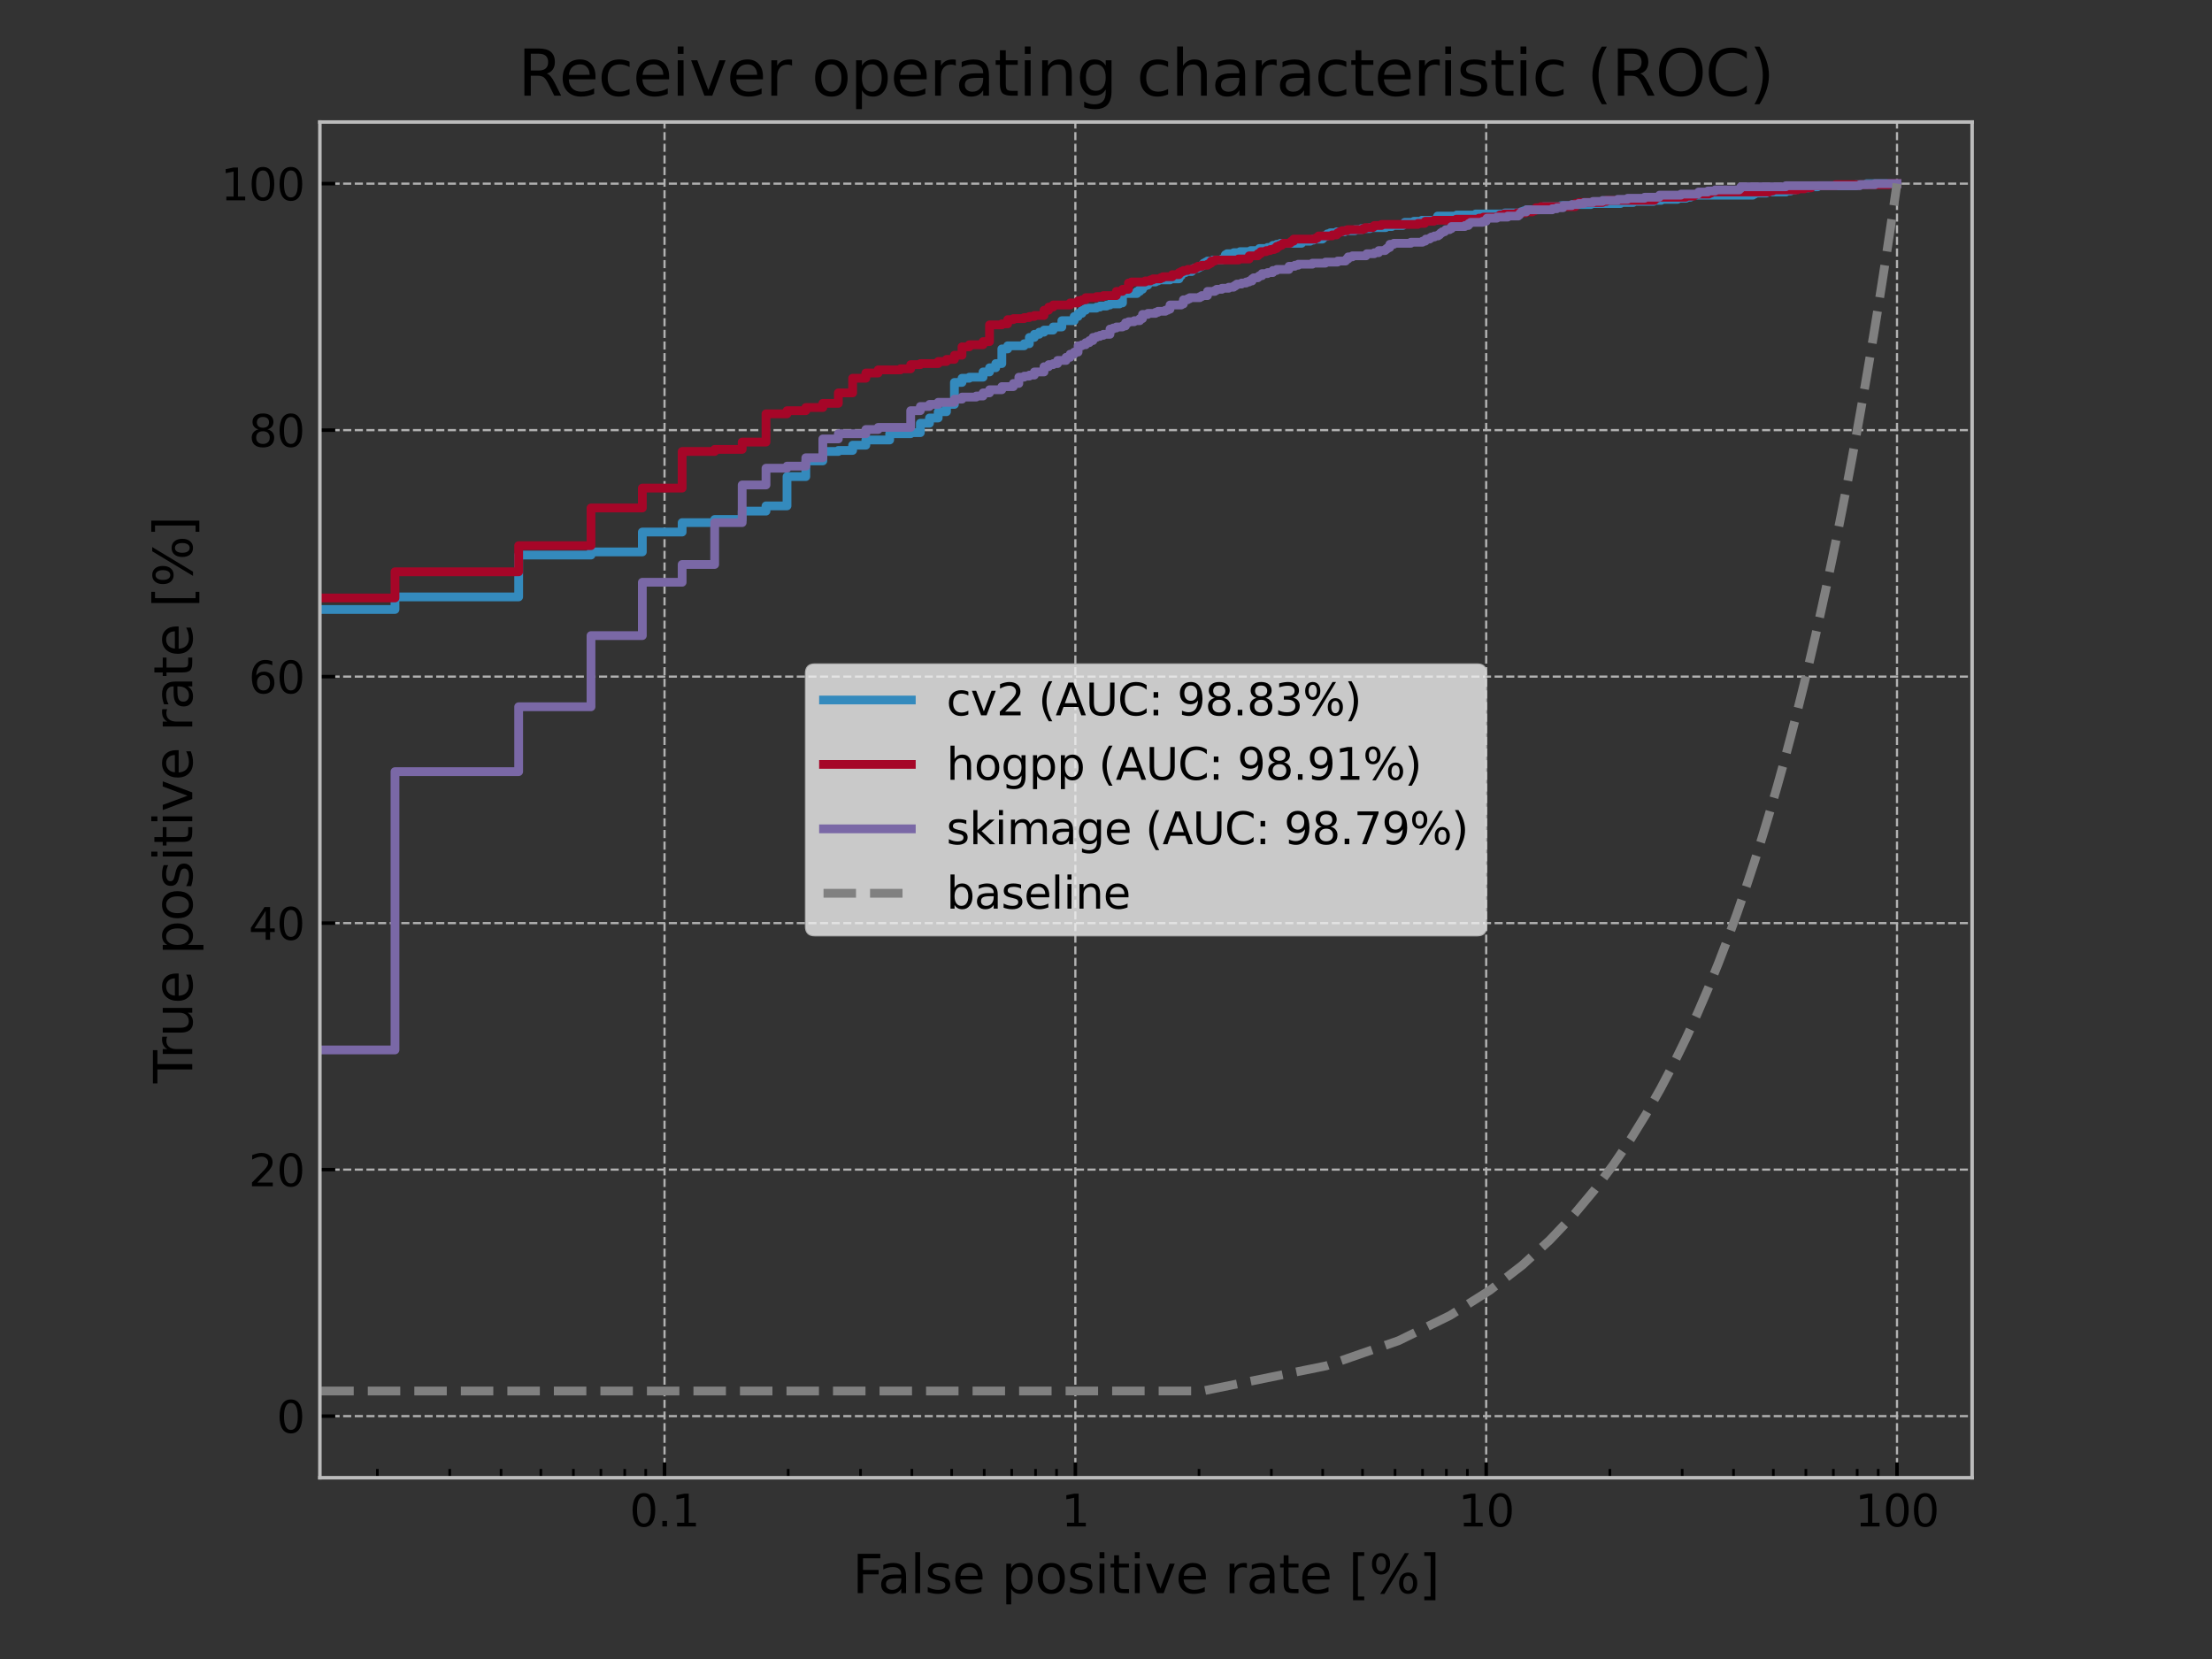 <?xml version="1.0" encoding="utf-8" standalone="no"?>
<!DOCTYPE svg PUBLIC "-//W3C//DTD SVG 1.1//EN"
  "http://www.w3.org/Graphics/SVG/1.1/DTD/svg11.dtd">
<svg xmlns:xlink="http://www.w3.org/1999/xlink" width="504pt" height="378pt" viewBox="0 0 504 378" xmlns="http://www.w3.org/2000/svg" version="1.1">
 <rect x="0" y="0" width="504" height="378" fill="#333333" stroke="none"/>
 <defs>
  <style type="text/css">*{stroke-linejoin: round; stroke-linecap: butt}</style>
 </defs>
 <g id="figure_1">
  <g id="patch_1">
   <path d="M 0 378 
L 504 378 
L 504 0 
L 0 0 
L 0 378 
z
" style="fill: none"/>
  </g>
  <g id="axes_1">
   <g id="patch_2">
    <path d="M 72.886 336.7 
L 449.342 336.7 
L 449.342 27.8 
L 72.886 27.8 
L 72.886 336.7 
z
" style="fill: none"/>
   </g>
   <g id="matplotlib.axis_1">
    <g id="xtick_1">
     <g id="line2d_1">
      <path d="M 151.412 336.7 
L 151.412 27.8 
" clip-path="url(#pc0d944c351)" style="fill: none; stroke-dasharray: 1.85,0.8; stroke-dashoffset: 0; stroke: #b2b2b2; stroke-width: 0.5"/>
     </g>
     <g id="line2d_2">
      <defs>
       <path id="m9c77c46295" d="M 0 0 
L 0 -3.5 
" style="stroke: #000000; stroke-width: 0.8"/>
      </defs>
      <g>
       <use xlink:href="#m9c77c46295" x="151.412" y="336.7" style="stroke: #000000; stroke-width: 0.8"/>
      </g>
     </g>
     <g id="text_1">
      <!-- 0.1 -->
      <g transform="translate(143.46 347.798)scale(0.1 -0.1)">
       <defs>
        <path id="DejaVuSans-30" d="M 2034 4250 
Q 1547 4250 1301 3770 
Q 1056 3291 1056 2328 
Q 1056 1369 1301 889 
Q 1547 409 2034 409 
Q 2525 409 2770 889 
Q 3016 1369 3016 2328 
Q 3016 3291 2770 3770 
Q 2525 4250 2034 4250 
z
M 2034 4750 
Q 2819 4750 3233 4129 
Q 3647 3509 3647 2328 
Q 3647 1150 3233 529 
Q 2819 -91 2034 -91 
Q 1250 -91 836 529 
Q 422 1150 422 2328 
Q 422 3509 836 4129 
Q 1250 4750 2034 4750 
z
" transform="scale(0.016)"/>
        <path id="DejaVuSans-2e" d="M 684 794 
L 1344 794 
L 1344 0 
L 684 0 
L 684 794 
z
" transform="scale(0.016)"/>
        <path id="DejaVuSans-31" d="M 794 531 
L 1825 531 
L 1825 4091 
L 703 3866 
L 703 4441 
L 1819 4666 
L 2450 4666 
L 2450 531 
L 3481 531 
L 3481 0 
L 794 0 
L 794 531 
z
" transform="scale(0.016)"/>
       </defs>
       <use xlink:href="#DejaVuSans-30"/>
       <use xlink:href="#DejaVuSans-2e" x="63.623"/>
       <use xlink:href="#DejaVuSans-31" x="95.41"/>
      </g>
     </g>
    </g>
    <g id="xtick_2">
     <g id="line2d_3">
      <path d="M 245.018 336.7 
L 245.018 27.8 
" clip-path="url(#pc0d944c351)" style="fill: none; stroke-dasharray: 1.85,0.8; stroke-dashoffset: 0; stroke: #b2b2b2; stroke-width: 0.5"/>
     </g>
     <g id="line2d_4">
      <g>
       <use xlink:href="#m9c77c46295" x="245.018" y="336.7" style="stroke: #000000; stroke-width: 0.8"/>
      </g>
     </g>
     <g id="text_2">
      <!-- 1 -->
      <g transform="translate(241.837 347.798)scale(0.1 -0.1)">
       <use xlink:href="#DejaVuSans-31"/>
      </g>
     </g>
    </g>
    <g id="xtick_3">
     <g id="line2d_5">
      <path d="M 338.624 336.7 
L 338.624 27.8 
" clip-path="url(#pc0d944c351)" style="fill: none; stroke-dasharray: 1.85,0.8; stroke-dashoffset: 0; stroke: #b2b2b2; stroke-width: 0.5"/>
     </g>
     <g id="line2d_6">
      <g>
       <use xlink:href="#m9c77c46295" x="338.624" y="336.7" style="stroke: #000000; stroke-width: 0.8"/>
      </g>
     </g>
     <g id="text_3">
      <!-- 10 -->
      <g transform="translate(332.262 347.798)scale(0.1 -0.1)">
       <use xlink:href="#DejaVuSans-31"/>
       <use xlink:href="#DejaVuSans-30" x="63.623"/>
      </g>
     </g>
    </g>
    <g id="xtick_4">
     <g id="line2d_7">
      <path d="M 432.23 336.7 
L 432.23 27.8 
" clip-path="url(#pc0d944c351)" style="fill: none; stroke-dasharray: 1.85,0.8; stroke-dashoffset: 0; stroke: #b2b2b2; stroke-width: 0.5"/>
     </g>
     <g id="line2d_8">
      <g>
       <use xlink:href="#m9c77c46295" x="432.23" y="336.7" style="stroke: #000000; stroke-width: 0.8"/>
      </g>
     </g>
     <g id="text_4">
      <!-- 100 -->
      <g transform="translate(422.686 347.798)scale(0.1 -0.1)">
       <use xlink:href="#DejaVuSans-31"/>
       <use xlink:href="#DejaVuSans-30" x="63.623"/>
       <use xlink:href="#DejaVuSans-30" x="127.246"/>
      </g>
     </g>
    </g>
    <g id="xtick_5">
     <g id="line2d_9">
      <defs>
       <path id="m48a23131a6" d="M 0 0 
L 0 -2 
" style="stroke: #000000; stroke-width: 0.6"/>
      </defs>
      <g>
       <use xlink:href="#m48a23131a6" x="85.984" y="336.7" style="stroke: #000000; stroke-width: 0.6"/>
      </g>
     </g>
    </g>
    <g id="xtick_6">
     <g id="line2d_10">
      <g>
       <use xlink:href="#m48a23131a6" x="102.467" y="336.7" style="stroke: #000000; stroke-width: 0.6"/>
      </g>
     </g>
    </g>
    <g id="xtick_7">
     <g id="line2d_11">
      <g>
       <use xlink:href="#m48a23131a6" x="114.162" y="336.7" style="stroke: #000000; stroke-width: 0.6"/>
      </g>
     </g>
    </g>
    <g id="xtick_8">
     <g id="line2d_12">
      <g>
       <use xlink:href="#m48a23131a6" x="123.234" y="336.7" style="stroke: #000000; stroke-width: 0.6"/>
      </g>
     </g>
    </g>
    <g id="xtick_9">
     <g id="line2d_13">
      <g>
       <use xlink:href="#m48a23131a6" x="130.646" y="336.7" style="stroke: #000000; stroke-width: 0.6"/>
      </g>
     </g>
    </g>
    <g id="xtick_10">
     <g id="line2d_14">
      <g>
       <use xlink:href="#m48a23131a6" x="136.912" y="336.7" style="stroke: #000000; stroke-width: 0.6"/>
      </g>
     </g>
    </g>
    <g id="xtick_11">
     <g id="line2d_15">
      <g>
       <use xlink:href="#m48a23131a6" x="142.341" y="336.7" style="stroke: #000000; stroke-width: 0.6"/>
      </g>
     </g>
    </g>
    <g id="xtick_12">
     <g id="line2d_16">
      <g>
       <use xlink:href="#m48a23131a6" x="147.129" y="336.7" style="stroke: #000000; stroke-width: 0.6"/>
      </g>
     </g>
    </g>
    <g id="xtick_13">
     <g id="line2d_17">
      <g>
       <use xlink:href="#m48a23131a6" x="179.59" y="336.7" style="stroke: #000000; stroke-width: 0.6"/>
      </g>
     </g>
    </g>
    <g id="xtick_14">
     <g id="line2d_18">
      <g>
       <use xlink:href="#m48a23131a6" x="196.073" y="336.7" style="stroke: #000000; stroke-width: 0.6"/>
      </g>
     </g>
    </g>
    <g id="xtick_15">
     <g id="line2d_19">
      <g>
       <use xlink:href="#m48a23131a6" x="207.768" y="336.7" style="stroke: #000000; stroke-width: 0.6"/>
      </g>
     </g>
    </g>
    <g id="xtick_16">
     <g id="line2d_20">
      <g>
       <use xlink:href="#m48a23131a6" x="216.84" y="336.7" style="stroke: #000000; stroke-width: 0.6"/>
      </g>
     </g>
    </g>
    <g id="xtick_17">
     <g id="line2d_21">
      <g>
       <use xlink:href="#m48a23131a6" x="224.252" y="336.7" style="stroke: #000000; stroke-width: 0.6"/>
      </g>
     </g>
    </g>
    <g id="xtick_18">
     <g id="line2d_22">
      <g>
       <use xlink:href="#m48a23131a6" x="230.518" y="336.7" style="stroke: #000000; stroke-width: 0.6"/>
      </g>
     </g>
    </g>
    <g id="xtick_19">
     <g id="line2d_23">
      <g>
       <use xlink:href="#m48a23131a6" x="235.947" y="336.7" style="stroke: #000000; stroke-width: 0.6"/>
      </g>
     </g>
    </g>
    <g id="xtick_20">
     <g id="line2d_24">
      <g>
       <use xlink:href="#m48a23131a6" x="240.735" y="336.7" style="stroke: #000000; stroke-width: 0.6"/>
      </g>
     </g>
    </g>
    <g id="xtick_21">
     <g id="line2d_25">
      <g>
       <use xlink:href="#m48a23131a6" x="273.196" y="336.7" style="stroke: #000000; stroke-width: 0.6"/>
      </g>
     </g>
    </g>
    <g id="xtick_22">
     <g id="line2d_26">
      <g>
       <use xlink:href="#m48a23131a6" x="289.679" y="336.7" style="stroke: #000000; stroke-width: 0.6"/>
      </g>
     </g>
    </g>
    <g id="xtick_23">
     <g id="line2d_27">
      <g>
       <use xlink:href="#m48a23131a6" x="301.374" y="336.7" style="stroke: #000000; stroke-width: 0.6"/>
      </g>
     </g>
    </g>
    <g id="xtick_24">
     <g id="line2d_28">
      <g>
       <use xlink:href="#m48a23131a6" x="310.446" y="336.7" style="stroke: #000000; stroke-width: 0.6"/>
      </g>
     </g>
    </g>
    <g id="xtick_25">
     <g id="line2d_29">
      <g>
       <use xlink:href="#m48a23131a6" x="317.858" y="336.7" style="stroke: #000000; stroke-width: 0.6"/>
      </g>
     </g>
    </g>
    <g id="xtick_26">
     <g id="line2d_30">
      <g>
       <use xlink:href="#m48a23131a6" x="324.124" y="336.7" style="stroke: #000000; stroke-width: 0.6"/>
      </g>
     </g>
    </g>
    <g id="xtick_27">
     <g id="line2d_31">
      <g>
       <use xlink:href="#m48a23131a6" x="329.553" y="336.7" style="stroke: #000000; stroke-width: 0.6"/>
      </g>
     </g>
    </g>
    <g id="xtick_28">
     <g id="line2d_32">
      <g>
       <use xlink:href="#m48a23131a6" x="334.341" y="336.7" style="stroke: #000000; stroke-width: 0.6"/>
      </g>
     </g>
    </g>
    <g id="xtick_29">
     <g id="line2d_33">
      <g>
       <use xlink:href="#m48a23131a6" x="366.802" y="336.7" style="stroke: #000000; stroke-width: 0.6"/>
      </g>
     </g>
    </g>
    <g id="xtick_30">
     <g id="line2d_34">
      <g>
       <use xlink:href="#m48a23131a6" x="383.286" y="336.7" style="stroke: #000000; stroke-width: 0.6"/>
      </g>
     </g>
    </g>
    <g id="xtick_31">
     <g id="line2d_35">
      <g>
       <use xlink:href="#m48a23131a6" x="394.981" y="336.7" style="stroke: #000000; stroke-width: 0.6"/>
      </g>
     </g>
    </g>
    <g id="xtick_32">
     <g id="line2d_36">
      <g>
       <use xlink:href="#m48a23131a6" x="404.052" y="336.7" style="stroke: #000000; stroke-width: 0.6"/>
      </g>
     </g>
    </g>
    <g id="xtick_33">
     <g id="line2d_37">
      <g>
       <use xlink:href="#m48a23131a6" x="411.464" y="336.7" style="stroke: #000000; stroke-width: 0.6"/>
      </g>
     </g>
    </g>
    <g id="xtick_34">
     <g id="line2d_38">
      <g>
       <use xlink:href="#m48a23131a6" x="417.73" y="336.7" style="stroke: #000000; stroke-width: 0.6"/>
      </g>
     </g>
    </g>
    <g id="xtick_35">
     <g id="line2d_39">
      <g>
       <use xlink:href="#m48a23131a6" x="423.159" y="336.7" style="stroke: #000000; stroke-width: 0.6"/>
      </g>
     </g>
    </g>
    <g id="xtick_36">
     <g id="line2d_40">
      <g>
       <use xlink:href="#m48a23131a6" x="427.947" y="336.7" style="stroke: #000000; stroke-width: 0.6"/>
      </g>
     </g>
    </g>
    <g id="text_5">
     <!-- False positive rate [%] -->
     <g transform="translate(194.223 362.996)scale(0.12 -0.12)">
      <defs>
       <path id="DejaVuSans-46" d="M 628 4666 
L 3309 4666 
L 3309 4134 
L 1259 4134 
L 1259 2759 
L 3109 2759 
L 3109 2228 
L 1259 2228 
L 1259 0 
L 628 0 
L 628 4666 
z
" transform="scale(0.016)"/>
       <path id="DejaVuSans-61" d="M 2194 1759 
Q 1497 1759 1228 1600 
Q 959 1441 959 1056 
Q 959 750 1161 570 
Q 1363 391 1709 391 
Q 2188 391 2477 730 
Q 2766 1069 2766 1631 
L 2766 1759 
L 2194 1759 
z
M 3341 1997 
L 3341 0 
L 2766 0 
L 2766 531 
Q 2569 213 2275 61 
Q 1981 -91 1556 -91 
Q 1019 -91 701 211 
Q 384 513 384 1019 
Q 384 1609 779 1909 
Q 1175 2209 1959 2209 
L 2766 2209 
L 2766 2266 
Q 2766 2663 2505 2880 
Q 2244 3097 1772 3097 
Q 1472 3097 1187 3025 
Q 903 2953 641 2809 
L 641 3341 
Q 956 3463 1253 3523 
Q 1550 3584 1831 3584 
Q 2591 3584 2966 3190 
Q 3341 2797 3341 1997 
z
" transform="scale(0.016)"/>
       <path id="DejaVuSans-6c" d="M 603 4863 
L 1178 4863 
L 1178 0 
L 603 0 
L 603 4863 
z
" transform="scale(0.016)"/>
       <path id="DejaVuSans-73" d="M 2834 3397 
L 2834 2853 
Q 2591 2978 2328 3040 
Q 2066 3103 1784 3103 
Q 1356 3103 1142 2972 
Q 928 2841 928 2578 
Q 928 2378 1081 2264 
Q 1234 2150 1697 2047 
L 1894 2003 
Q 2506 1872 2764 1633 
Q 3022 1394 3022 966 
Q 3022 478 2636 193 
Q 2250 -91 1575 -91 
Q 1294 -91 989 -36 
Q 684 19 347 128 
L 347 722 
Q 666 556 975 473 
Q 1284 391 1588 391 
Q 1994 391 2212 530 
Q 2431 669 2431 922 
Q 2431 1156 2273 1281 
Q 2116 1406 1581 1522 
L 1381 1569 
Q 847 1681 609 1914 
Q 372 2147 372 2553 
Q 372 3047 722 3315 
Q 1072 3584 1716 3584 
Q 2034 3584 2315 3537 
Q 2597 3491 2834 3397 
z
" transform="scale(0.016)"/>
       <path id="DejaVuSans-65" d="M 3597 1894 
L 3597 1613 
L 953 1613 
Q 991 1019 1311 708 
Q 1631 397 2203 397 
Q 2534 397 2845 478 
Q 3156 559 3463 722 
L 3463 178 
Q 3153 47 2828 -22 
Q 2503 -91 2169 -91 
Q 1331 -91 842 396 
Q 353 884 353 1716 
Q 353 2575 817 3079 
Q 1281 3584 2069 3584 
Q 2775 3584 3186 3129 
Q 3597 2675 3597 1894 
z
M 3022 2063 
Q 3016 2534 2758 2815 
Q 2500 3097 2075 3097 
Q 1594 3097 1305 2825 
Q 1016 2553 972 2059 
L 3022 2063 
z
" transform="scale(0.016)"/>
       <path id="DejaVuSans-20" transform="scale(0.016)"/>
       <path id="DejaVuSans-70" d="M 1159 525 
L 1159 -1331 
L 581 -1331 
L 581 3500 
L 1159 3500 
L 1159 2969 
Q 1341 3281 1617 3432 
Q 1894 3584 2278 3584 
Q 2916 3584 3314 3078 
Q 3713 2572 3713 1747 
Q 3713 922 3314 415 
Q 2916 -91 2278 -91 
Q 1894 -91 1617 61 
Q 1341 213 1159 525 
z
M 3116 1747 
Q 3116 2381 2855 2742 
Q 2594 3103 2138 3103 
Q 1681 3103 1420 2742 
Q 1159 2381 1159 1747 
Q 1159 1113 1420 752 
Q 1681 391 2138 391 
Q 2594 391 2855 752 
Q 3116 1113 3116 1747 
z
" transform="scale(0.016)"/>
       <path id="DejaVuSans-6f" d="M 1959 3097 
Q 1497 3097 1228 2736 
Q 959 2375 959 1747 
Q 959 1119 1226 758 
Q 1494 397 1959 397 
Q 2419 397 2687 759 
Q 2956 1122 2956 1747 
Q 2956 2369 2687 2733 
Q 2419 3097 1959 3097 
z
M 1959 3584 
Q 2709 3584 3137 3096 
Q 3566 2609 3566 1747 
Q 3566 888 3137 398 
Q 2709 -91 1959 -91 
Q 1206 -91 779 398 
Q 353 888 353 1747 
Q 353 2609 779 3096 
Q 1206 3584 1959 3584 
z
" transform="scale(0.016)"/>
       <path id="DejaVuSans-69" d="M 603 3500 
L 1178 3500 
L 1178 0 
L 603 0 
L 603 3500 
z
M 603 4863 
L 1178 4863 
L 1178 4134 
L 603 4134 
L 603 4863 
z
" transform="scale(0.016)"/>
       <path id="DejaVuSans-74" d="M 1172 4494 
L 1172 3500 
L 2356 3500 
L 2356 3053 
L 1172 3053 
L 1172 1153 
Q 1172 725 1289 603 
Q 1406 481 1766 481 
L 2356 481 
L 2356 0 
L 1766 0 
Q 1100 0 847 248 
Q 594 497 594 1153 
L 594 3053 
L 172 3053 
L 172 3500 
L 594 3500 
L 594 4494 
L 1172 4494 
z
" transform="scale(0.016)"/>
       <path id="DejaVuSans-76" d="M 191 3500 
L 800 3500 
L 1894 563 
L 2988 3500 
L 3597 3500 
L 2284 0 
L 1503 0 
L 191 3500 
z
" transform="scale(0.016)"/>
       <path id="DejaVuSans-72" d="M 2631 2963 
Q 2534 3019 2420 3045 
Q 2306 3072 2169 3072 
Q 1681 3072 1420 2755 
Q 1159 2438 1159 1844 
L 1159 0 
L 581 0 
L 581 3500 
L 1159 3500 
L 1159 2956 
Q 1341 3275 1631 3429 
Q 1922 3584 2338 3584 
Q 2397 3584 2469 3576 
Q 2541 3569 2628 3553 
L 2631 2963 
z
" transform="scale(0.016)"/>
       <path id="DejaVuSans-5b" d="M 550 4863 
L 1875 4863 
L 1875 4416 
L 1125 4416 
L 1125 -397 
L 1875 -397 
L 1875 -844 
L 550 -844 
L 550 4863 
z
" transform="scale(0.016)"/>
       <path id="DejaVuSans-25" d="M 4653 2053 
Q 4381 2053 4226 1822 
Q 4072 1591 4072 1178 
Q 4072 772 4226 539 
Q 4381 306 4653 306 
Q 4919 306 5073 539 
Q 5228 772 5228 1178 
Q 5228 1588 5073 1820 
Q 4919 2053 4653 2053 
z
M 4653 2450 
Q 5147 2450 5437 2106 
Q 5728 1763 5728 1178 
Q 5728 594 5436 251 
Q 5144 -91 4653 -91 
Q 4153 -91 3862 251 
Q 3572 594 3572 1178 
Q 3572 1766 3864 2108 
Q 4156 2450 4653 2450 
z
M 1428 4353 
Q 1159 4353 1004 4120 
Q 850 3888 850 3481 
Q 850 3069 1003 2837 
Q 1156 2606 1428 2606 
Q 1700 2606 1854 2837 
Q 2009 3069 2009 3481 
Q 2009 3884 1853 4118 
Q 1697 4353 1428 4353 
z
M 4250 4750 
L 4750 4750 
L 1831 -91 
L 1331 -91 
L 4250 4750 
z
M 1428 4750 
Q 1922 4750 2215 4408 
Q 2509 4066 2509 3481 
Q 2509 2891 2217 2550 
Q 1925 2209 1428 2209 
Q 931 2209 642 2551 
Q 353 2894 353 3481 
Q 353 4063 643 4406 
Q 934 4750 1428 4750 
z
" transform="scale(0.016)"/>
       <path id="DejaVuSans-5d" d="M 1947 4863 
L 1947 -844 
L 622 -844 
L 622 -397 
L 1369 -397 
L 1369 4416 
L 622 4416 
L 622 4863 
L 1947 4863 
z
" transform="scale(0.016)"/>
      </defs>
      <use xlink:href="#DejaVuSans-46"/>
      <use xlink:href="#DejaVuSans-61" x="48.395"/>
      <use xlink:href="#DejaVuSans-6c" x="109.674"/>
      <use xlink:href="#DejaVuSans-73" x="137.457"/>
      <use xlink:href="#DejaVuSans-65" x="189.557"/>
      <use xlink:href="#DejaVuSans-20" x="251.08"/>
      <use xlink:href="#DejaVuSans-70" x="282.867"/>
      <use xlink:href="#DejaVuSans-6f" x="346.344"/>
      <use xlink:href="#DejaVuSans-73" x="407.525"/>
      <use xlink:href="#DejaVuSans-69" x="459.625"/>
      <use xlink:href="#DejaVuSans-74" x="487.408"/>
      <use xlink:href="#DejaVuSans-69" x="526.617"/>
      <use xlink:href="#DejaVuSans-76" x="554.4"/>
      <use xlink:href="#DejaVuSans-65" x="613.58"/>
      <use xlink:href="#DejaVuSans-20" x="675.104"/>
      <use xlink:href="#DejaVuSans-72" x="706.891"/>
      <use xlink:href="#DejaVuSans-61" x="748.004"/>
      <use xlink:href="#DejaVuSans-74" x="809.283"/>
      <use xlink:href="#DejaVuSans-65" x="848.492"/>
      <use xlink:href="#DejaVuSans-20" x="910.016"/>
      <use xlink:href="#DejaVuSans-5b" x="941.803"/>
      <use xlink:href="#DejaVuSans-25" x="980.816"/>
      <use xlink:href="#DejaVuSans-5d" x="1075.836"/>
     </g>
    </g>
   </g>
   <g id="matplotlib.axis_2">
    <g id="ytick_1">
     <g id="line2d_41">
      <path d="M 72.886 322.659 
L 449.342 322.659 
" clip-path="url(#pc0d944c351)" style="fill: none; stroke-dasharray: 1.85,0.8; stroke-dashoffset: 0; stroke: #b2b2b2; stroke-width: 0.5"/>
     </g>
     <g id="line2d_42">
      <defs>
       <path id="maa1af8c0ed" d="M 0 0 
L 3.5 0 
" style="stroke: #000000; stroke-width: 0.8"/>
      </defs>
      <g>
       <use xlink:href="#maa1af8c0ed" x="72.886" y="322.659" style="stroke: #000000; stroke-width: 0.8"/>
      </g>
     </g>
     <g id="text_6">
      <!-- 0 -->
      <g transform="translate(63.023 326.458)scale(0.1 -0.1)">
       <use xlink:href="#DejaVuSans-30"/>
      </g>
     </g>
    </g>
    <g id="ytick_2">
     <g id="line2d_43">
      <path d="M 72.886 266.495 
L 449.342 266.495 
" clip-path="url(#pc0d944c351)" style="fill: none; stroke-dasharray: 1.85,0.8; stroke-dashoffset: 0; stroke: #b2b2b2; stroke-width: 0.5"/>
     </g>
     <g id="line2d_44">
      <g>
       <use xlink:href="#maa1af8c0ed" x="72.886" y="266.495" style="stroke: #000000; stroke-width: 0.8"/>
      </g>
     </g>
     <g id="text_7">
      <!-- 20 -->
      <g transform="translate(56.661 270.295)scale(0.1 -0.1)">
       <defs>
        <path id="DejaVuSans-32" d="M 1228 531 
L 3431 531 
L 3431 0 
L 469 0 
L 469 531 
Q 828 903 1448 1529 
Q 2069 2156 2228 2338 
Q 2531 2678 2651 2914 
Q 2772 3150 2772 3378 
Q 2772 3750 2511 3984 
Q 2250 4219 1831 4219 
Q 1534 4219 1204 4116 
Q 875 4013 500 3803 
L 500 4441 
Q 881 4594 1212 4672 
Q 1544 4750 1819 4750 
Q 2544 4750 2975 4387 
Q 3406 4025 3406 3419 
Q 3406 3131 3298 2873 
Q 3191 2616 2906 2266 
Q 2828 2175 2409 1742 
Q 1991 1309 1228 531 
z
" transform="scale(0.016)"/>
       </defs>
       <use xlink:href="#DejaVuSans-32"/>
       <use xlink:href="#DejaVuSans-30" x="63.623"/>
      </g>
     </g>
    </g>
    <g id="ytick_3">
     <g id="line2d_45">
      <path d="M 72.886 210.332 
L 449.342 210.332 
" clip-path="url(#pc0d944c351)" style="fill: none; stroke-dasharray: 1.85,0.8; stroke-dashoffset: 0; stroke: #b2b2b2; stroke-width: 0.5"/>
     </g>
     <g id="line2d_46">
      <g>
       <use xlink:href="#maa1af8c0ed" x="72.886" y="210.332" style="stroke: #000000; stroke-width: 0.8"/>
      </g>
     </g>
     <g id="text_8">
      <!-- 40 -->
      <g transform="translate(56.661 214.131)scale(0.1 -0.1)">
       <defs>
        <path id="DejaVuSans-34" d="M 2419 4116 
L 825 1625 
L 2419 1625 
L 2419 4116 
z
M 2253 4666 
L 3047 4666 
L 3047 1625 
L 3713 1625 
L 3713 1100 
L 3047 1100 
L 3047 0 
L 2419 0 
L 2419 1100 
L 313 1100 
L 313 1709 
L 2253 4666 
z
" transform="scale(0.016)"/>
       </defs>
       <use xlink:href="#DejaVuSans-34"/>
       <use xlink:href="#DejaVuSans-30" x="63.623"/>
      </g>
     </g>
    </g>
    <g id="ytick_4">
     <g id="line2d_47">
      <path d="M 72.886 154.168 
L 449.342 154.168 
" clip-path="url(#pc0d944c351)" style="fill: none; stroke-dasharray: 1.85,0.8; stroke-dashoffset: 0; stroke: #b2b2b2; stroke-width: 0.5"/>
     </g>
     <g id="line2d_48">
      <g>
       <use xlink:href="#maa1af8c0ed" x="72.886" y="154.168" style="stroke: #000000; stroke-width: 0.8"/>
      </g>
     </g>
     <g id="text_9">
      <!-- 60 -->
      <g transform="translate(56.661 157.967)scale(0.1 -0.1)">
       <defs>
        <path id="DejaVuSans-36" d="M 2113 2584 
Q 1688 2584 1439 2293 
Q 1191 2003 1191 1497 
Q 1191 994 1439 701 
Q 1688 409 2113 409 
Q 2538 409 2786 701 
Q 3034 994 3034 1497 
Q 3034 2003 2786 2293 
Q 2538 2584 2113 2584 
z
M 3366 4563 
L 3366 3988 
Q 3128 4100 2886 4159 
Q 2644 4219 2406 4219 
Q 1781 4219 1451 3797 
Q 1122 3375 1075 2522 
Q 1259 2794 1537 2939 
Q 1816 3084 2150 3084 
Q 2853 3084 3261 2657 
Q 3669 2231 3669 1497 
Q 3669 778 3244 343 
Q 2819 -91 2113 -91 
Q 1303 -91 875 529 
Q 447 1150 447 2328 
Q 447 3434 972 4092 
Q 1497 4750 2381 4750 
Q 2619 4750 2861 4703 
Q 3103 4656 3366 4563 
z
" transform="scale(0.016)"/>
       </defs>
       <use xlink:href="#DejaVuSans-36"/>
       <use xlink:href="#DejaVuSans-30" x="63.623"/>
      </g>
     </g>
    </g>
    <g id="ytick_5">
     <g id="line2d_49">
      <path d="M 72.886 98.005 
L 449.342 98.005 
" clip-path="url(#pc0d944c351)" style="fill: none; stroke-dasharray: 1.85,0.8; stroke-dashoffset: 0; stroke: #b2b2b2; stroke-width: 0.5"/>
     </g>
     <g id="line2d_50">
      <g>
       <use xlink:href="#maa1af8c0ed" x="72.886" y="98.005" style="stroke: #000000; stroke-width: 0.8"/>
      </g>
     </g>
     <g id="text_10">
      <!-- 80 -->
      <g transform="translate(56.661 101.804)scale(0.1 -0.1)">
       <defs>
        <path id="DejaVuSans-38" d="M 2034 2216 
Q 1584 2216 1326 1975 
Q 1069 1734 1069 1313 
Q 1069 891 1326 650 
Q 1584 409 2034 409 
Q 2484 409 2743 651 
Q 3003 894 3003 1313 
Q 3003 1734 2745 1975 
Q 2488 2216 2034 2216 
z
M 1403 2484 
Q 997 2584 770 2862 
Q 544 3141 544 3541 
Q 544 4100 942 4425 
Q 1341 4750 2034 4750 
Q 2731 4750 3128 4425 
Q 3525 4100 3525 3541 
Q 3525 3141 3298 2862 
Q 3072 2584 2669 2484 
Q 3125 2378 3379 2068 
Q 3634 1759 3634 1313 
Q 3634 634 3220 271 
Q 2806 -91 2034 -91 
Q 1263 -91 848 271 
Q 434 634 434 1313 
Q 434 1759 690 2068 
Q 947 2378 1403 2484 
z
M 1172 3481 
Q 1172 3119 1398 2916 
Q 1625 2713 2034 2713 
Q 2441 2713 2670 2916 
Q 2900 3119 2900 3481 
Q 2900 3844 2670 4047 
Q 2441 4250 2034 4250 
Q 1625 4250 1398 4047 
Q 1172 3844 1172 3481 
z
" transform="scale(0.016)"/>
       </defs>
       <use xlink:href="#DejaVuSans-38"/>
       <use xlink:href="#DejaVuSans-30" x="63.623"/>
      </g>
     </g>
    </g>
    <g id="ytick_6">
     <g id="line2d_51">
      <path d="M 72.886 41.841 
L 449.342 41.841 
" clip-path="url(#pc0d944c351)" style="fill: none; stroke-dasharray: 1.85,0.8; stroke-dashoffset: 0; stroke: #b2b2b2; stroke-width: 0.5"/>
     </g>
     <g id="line2d_52">
      <g>
       <use xlink:href="#maa1af8c0ed" x="72.886" y="41.841" style="stroke: #000000; stroke-width: 0.8"/>
      </g>
     </g>
     <g id="text_11">
      <!-- 100 -->
      <g transform="translate(50.298 45.64)scale(0.1 -0.1)">
       <use xlink:href="#DejaVuSans-31"/>
       <use xlink:href="#DejaVuSans-30" x="63.623"/>
       <use xlink:href="#DejaVuSans-30" x="127.246"/>
      </g>
     </g>
    </g>
    <g id="text_12">
     <!-- True positive rate [%] -->
     <g transform="translate(43.802 246.817)rotate(-90)scale(0.12 -0.12)">
      <defs>
       <path id="DejaVuSans-54" d="M -19 4666 
L 3928 4666 
L 3928 4134 
L 2272 4134 
L 2272 0 
L 1638 0 
L 1638 4134 
L -19 4134 
L -19 4666 
z
" transform="scale(0.016)"/>
       <path id="DejaVuSans-75" d="M 544 1381 
L 544 3500 
L 1119 3500 
L 1119 1403 
Q 1119 906 1312 657 
Q 1506 409 1894 409 
Q 2359 409 2629 706 
Q 2900 1003 2900 1516 
L 2900 3500 
L 3475 3500 
L 3475 0 
L 2900 0 
L 2900 538 
Q 2691 219 2414 64 
Q 2138 -91 1772 -91 
Q 1169 -91 856 284 
Q 544 659 544 1381 
z
M 1991 3584 
L 1991 3584 
z
" transform="scale(0.016)"/>
      </defs>
      <use xlink:href="#DejaVuSans-54"/>
      <use xlink:href="#DejaVuSans-72" x="46.334"/>
      <use xlink:href="#DejaVuSans-75" x="87.447"/>
      <use xlink:href="#DejaVuSans-65" x="150.826"/>
      <use xlink:href="#DejaVuSans-20" x="212.35"/>
      <use xlink:href="#DejaVuSans-70" x="244.137"/>
      <use xlink:href="#DejaVuSans-6f" x="307.613"/>
      <use xlink:href="#DejaVuSans-73" x="368.795"/>
      <use xlink:href="#DejaVuSans-69" x="420.895"/>
      <use xlink:href="#DejaVuSans-74" x="448.678"/>
      <use xlink:href="#DejaVuSans-69" x="487.887"/>
      <use xlink:href="#DejaVuSans-76" x="515.67"/>
      <use xlink:href="#DejaVuSans-65" x="574.85"/>
      <use xlink:href="#DejaVuSans-20" x="636.373"/>
      <use xlink:href="#DejaVuSans-72" x="668.16"/>
      <use xlink:href="#DejaVuSans-61" x="709.273"/>
      <use xlink:href="#DejaVuSans-74" x="770.553"/>
      <use xlink:href="#DejaVuSans-65" x="809.762"/>
      <use xlink:href="#DejaVuSans-20" x="871.285"/>
      <use xlink:href="#DejaVuSans-5b" x="903.072"/>
      <use xlink:href="#DejaVuSans-25" x="942.086"/>
      <use xlink:href="#DejaVuSans-5d" x="1037.105"/>
     </g>
    </g>
   </g>
   <g id="line2d_53">
    <path d="M -1 138.864 
L 89.997 138.864 
L 89.997 136.003 
L 89.997 136.003 
L 118.175 136.003 
L 118.175 126.468 
L 118.175 126.468 
L 134.659 126.468 
L 134.659 125.753 
L 134.659 125.753 
L 146.354 125.753 
L 146.354 121.223 
L 146.354 121.223 
L 155.425 121.223 
L 155.425 119.078 
L 155.425 119.078 
L 162.837 119.078 
L 162.837 118.363 
L 162.837 118.363 
L 169.103 118.363 
L 169.103 116.456 
L 169.103 116.456 
L 174.532 116.456 
L 174.532 115.264 
L 174.532 115.264 
L 179.32 115.264 
L 179.32 108.589 
L 179.32 108.589 
L 183.603 108.589 
L 183.603 105.013 
L 183.603 105.013 
L 187.478 105.013 
L 187.478 102.868 
L 187.478 102.868 
L 191.015 102.868 
L 191.015 102.629 
L 191.015 102.629 
L 194.269 102.629 
L 194.269 101.437 
L 194.269 101.437 
L 197.282 101.437 
L 197.282 100.245 
L 197.282 100.245 
L 202.71 100.245 
L 202.71 98.815 
L 202.71 98.815 
L 207.498 98.815 
L 207.498 98.577 
L 207.498 98.577 
L 209.696 98.577 
L 209.696 96.431 
L 209.696 96.431 
L 211.781 96.431 
L 211.781 95.239 
L 211.781 95.239 
L 213.765 95.239 
L 213.765 93.809 
L 213.765 93.809 
L 215.656 93.809 
L 215.656 92.14 
L 215.656 92.14 
L 217.463 92.14 
L 217.463 87.134 
L 217.463 87.134 
L 219.193 87.134 
L 219.193 86.181 
L 219.193 86.181 
L 220.853 86.181 
L 220.853 85.942 
L 220.853 85.942 
L 223.982 85.942 
L 223.982 84.75 
L 223.982 84.75 
L 225.46 84.75 
L 225.46 83.797 
L 225.46 83.797 
L 226.886 83.797 
L 226.886 82.843 
L 226.886 82.843 
L 228.265 82.843 
L 228.265 79.506 
L 228.265 79.506 
L 229.598 79.506 
L 229.598 78.791 
L 229.598 78.791 
L 233.353 78.791 
L 233.353 78.314 
L 233.353 78.314 
L 234.531 78.314 
L 234.531 76.884 
L 234.531 76.884 
L 235.677 76.884 
L 235.677 76.168 
L 235.677 76.168 
L 236.79 76.168 
L 236.79 75.692 
L 236.79 75.692 
L 237.875 75.692 
L 237.875 75.215 
L 237.875 75.215 
L 239.96 75.215 
L 239.96 74.5 
L 239.96 74.5 
L 241.943 74.5 
L 241.943 73.069 
L 241.943 73.069 
L 244.748 73.069 
L 244.748 72.116 
L 244.748 72.116 
L 245.641 72.116 
L 245.641 71.401 
L 245.641 71.401 
L 246.516 71.401 
L 246.516 70.686 
L 246.516 70.686 
L 247.372 70.686 
L 247.372 70.209 
L 247.372 70.209 
L 249.836 70.209 
L 249.836 69.97 
L 249.836 69.97 
L 250.625 69.97 
L 250.625 69.732 
L 250.625 69.732 
L 252.16 69.732 
L 252.16 69.494 
L 252.16 69.494 
L 252.906 69.494 
L 252.906 69.255 
L 252.906 69.255 
L 255.065 69.255 
L 255.065 69.017 
L 255.065 69.017 
L 255.76 69.017 
L 255.76 66.871 
L 255.76 66.871 
L 259.067 66.871 
L 259.067 66.395 
L 259.067 66.395 
L 259.697 66.395 
L 259.697 65.918 
L 259.697 65.918 
L 260.318 65.918 
L 260.318 65.203 
L 260.318 65.203 
L 260.929 65.203 
L 260.929 64.964 
L 260.929 64.964 
L 261.531 64.964 
L 261.531 64.249 
L 261.531 64.249 
L 263.286 64.249 
L 263.286 64.011 
L 263.286 64.011 
L 263.855 64.011 
L 263.855 63.772 
L 263.855 63.772 
L 266.584 63.772 
L 266.584 63.534 
L 266.584 63.534 
L 268.643 63.534 
L 268.643 62.819 
L 268.643 62.819 
L 269.142 62.819 
L 269.142 62.104 
L 269.142 62.104 
L 270.121 62.104 
L 270.121 61.865 
L 270.121 61.865 
L 271.548 61.865 
L 271.548 61.389 
L 271.548 61.389 
L 272.013 61.389 
L 272.013 61.15 
L 272.013 61.15 
L 272.926 61.15 
L 272.926 60.912 
L 272.926 60.912 
L 273.375 60.912 
L 273.375 60.673 
L 273.375 60.673 
L 273.82 60.673 
L 273.82 60.435 
L 273.82 60.435 
L 274.259 60.435 
L 274.259 59.958 
L 274.259 59.958 
L 274.694 59.958 
L 274.694 59.72 
L 274.694 59.72 
L 275.124 59.72 
L 275.124 59.481 
L 275.124 59.481 
L 276.388 59.481 
L 276.388 59.243 
L 276.388 59.243 
L 278.411 59.243 
L 278.411 59.005 
L 278.411 59.005 
L 278.804 59.005 
L 278.804 58.766 
L 278.804 58.766 
L 279.193 58.766 
L 279.193 58.051 
L 279.193 58.051 
L 279.578 58.051 
L 279.578 57.813 
L 279.578 57.813 
L 281.084 57.813 
L 281.084 57.574 
L 281.084 57.574 
L 282.536 57.574 
L 282.536 57.336 
L 282.536 57.336 
L 284.959 57.336 
L 284.959 57.098 
L 284.959 57.098 
L 286.926 57.098 
L 286.926 56.621 
L 286.926 56.621 
L 288.803 56.621 
L 288.803 56.382 
L 288.803 56.382 
L 289.709 56.382 
L 289.709 56.144 
L 289.709 56.144 
L 290.007 56.144 
L 290.007 55.906 
L 290.007 55.906 
L 290.888 55.906 
L 290.888 55.667 
L 290.888 55.667 
L 291.75 55.667 
L 291.75 55.429 
L 291.75 55.429 
L 296.569 55.429 
L 296.569 54.952 
L 296.569 54.952 
L 298.541 54.952 
L 298.541 54.714 
L 298.541 54.714 
L 299.256 54.714 
L 299.256 54.475 
L 299.256 54.475 
L 301.33 54.475 
L 301.33 54.237 
L 301.33 54.237 
L 301.554 54.237 
L 301.554 53.76 
L 301.554 53.76 
L 302.437 53.76 
L 302.437 53.283 
L 302.437 53.283 
L 303.088 53.283 
L 303.088 53.045 
L 303.088 53.045 
L 304.566 53.045 
L 304.566 52.807 
L 304.566 52.807 
L 306.391 52.807 
L 306.391 52.568 
L 306.391 52.568 
L 308.704 52.568 
L 308.704 52.33 
L 308.704 52.33 
L 310.176 52.33 
L 310.176 52.091 
L 310.176 52.091 
L 312.116 52.091 
L 312.116 51.853 
L 312.116 51.853 
L 315.739 51.853 
L 315.739 51.615 
L 315.739 51.615 
L 317.133 51.615 
L 317.133 51.376 
L 317.133 51.376 
L 319.643 51.376 
L 319.643 51.138 
L 319.643 51.138 
L 319.928 51.138 
L 319.928 50.9 
L 319.928 50.9 
L 320.07 50.9 
L 320.07 50.661 
L 320.07 50.661 
L 322.141 50.661 
L 322.141 50.423 
L 322.141 50.423 
L 323.983 50.423 
L 323.983 50.184 
L 323.983 50.184 
L 327.316 50.184 
L 327.316 49.946 
L 327.316 49.946 
L 327.434 49.946 
L 327.434 49.469 
L 327.434 49.469 
L 327.552 49.469 
L 327.552 49.231 
L 327.552 49.231 
L 331.906 49.231 
L 331.906 48.992 
L 331.906 48.992 
L 336.221 48.992 
L 336.221 48.754 
L 336.221 48.754 
L 342.88 48.754 
L 342.88 48.516 
L 342.88 48.516 
L 346.512 48.516 
L 346.512 48.277 
L 346.512 48.277 
L 347.172 48.277 
L 347.172 48.039 
L 347.172 48.039 
L 347.749 48.039 
L 347.749 47.801 
L 347.749 47.801 
L 350.721 47.801 
L 350.721 47.562 
L 350.721 47.562 
L 351.053 47.562 
L 351.053 47.324 
L 351.053 47.324 
L 351.708 47.324 
L 351.708 47.085 
L 351.708 47.085 
L 355.672 47.085 
L 355.672 46.847 
L 355.672 46.847 
L 358.41 46.847 
L 358.41 46.609 
L 358.41 46.609 
L 362.449 46.609 
L 362.449 46.37 
L 362.449 46.37 
L 369.24 46.37 
L 369.24 46.132 
L 369.24 46.132 
L 372.135 46.132 
L 372.135 45.893 
L 372.135 45.893 
L 376.779 45.893 
L 376.779 45.655 
L 376.779 45.655 
L 378.497 45.655 
L 378.497 45.417 
L 378.497 45.417 
L 382.225 45.417 
L 382.225 45.178 
L 382.225 45.178 
L 384.173 45.178 
L 384.173 44.94 
L 384.173 44.94 
L 385.156 44.94 
L 385.156 44.702 
L 385.156 44.702 
L 385.554 44.702 
L 385.554 44.463 
L 385.554 44.463 
L 399.398 44.463 
L 399.398 44.225 
L 399.398 44.225 
L 399.838 44.225 
L 399.838 43.986 
L 399.838 43.986 
L 402.46 43.986 
L 402.46 43.748 
L 402.46 43.748 
L 406.927 43.748 
L 406.927 43.51 
L 406.927 43.51 
L 408 43.51 
L 408 43.271 
L 408 43.271 
L 408.997 43.271 
L 408.997 43.033 
L 408.997 43.033 
L 409.33 43.033 
L 409.33 42.794 
L 409.33 42.794 
L 412.117 42.794 
L 412.117 42.556 
L 412.117 42.556 
L 414.155 42.556 
L 414.155 42.318 
L 414.155 42.318 
L 422.855 42.318 
L 422.855 42.079 
L 422.855 42.079 
L 425.311 42.079 
L 425.311 41.841 
L 425.311 41.841 
L 432.23 41.841 
L 432.23 41.841 
" clip-path="url(#pc0d944c351)" style="fill: none; stroke: #348abd; stroke-width: 2; stroke-linecap: square"/>
   </g>
   <g id="line2d_54">
    <path d="M -1 136.242 
L 89.997 136.242 
L 89.997 130.282 
L 89.997 130.282 
L 118.175 130.282 
L 118.175 124.322 
L 118.175 124.322 
L 134.659 124.322 
L 134.659 115.74 
L 134.659 115.74 
L 146.354 115.74 
L 146.354 111.211 
L 146.354 111.211 
L 155.425 111.211 
L 155.425 102.868 
L 155.425 102.868 
L 162.837 102.868 
L 162.837 102.391 
L 162.837 102.391 
L 169.103 102.391 
L 169.103 100.722 
L 169.103 100.722 
L 174.532 100.722 
L 174.532 94.286 
L 174.532 94.286 
L 179.32 94.286 
L 179.32 93.571 
L 179.32 93.571 
L 183.603 93.571 
L 183.603 92.855 
L 183.603 92.855 
L 187.478 92.855 
L 187.478 91.902 
L 187.478 91.902 
L 191.015 91.902 
L 191.015 89.518 
L 191.015 89.518 
L 194.269 89.518 
L 194.269 86.181 
L 194.269 86.181 
L 197.282 86.181 
L 197.282 84.989 
L 197.282 84.989 
L 200.086 84.989 
L 200.086 84.274 
L 200.086 84.274 
L 205.175 84.274 
L 205.175 84.035 
L 205.175 84.035 
L 207.498 84.035 
L 207.498 83.082 
L 207.498 83.082 
L 209.696 83.082 
L 209.696 82.843 
L 209.696 82.843 
L 213.765 82.843 
L 213.765 82.366 
L 213.765 82.366 
L 215.656 82.366 
L 215.656 81.89 
L 215.656 81.89 
L 217.463 81.89 
L 217.463 80.936 
L 217.463 80.936 
L 219.193 80.936 
L 219.193 79.029 
L 219.193 79.029 
L 220.853 79.029 
L 220.853 78.552 
L 220.853 78.552 
L 223.982 78.552 
L 223.982 77.837 
L 223.982 77.837 
L 225.46 77.837 
L 225.46 74.023 
L 225.46 74.023 
L 228.265 74.023 
L 228.265 73.785 
L 228.265 73.785 
L 229.598 73.785 
L 229.598 72.831 
L 229.598 72.831 
L 230.888 72.831 
L 230.888 72.593 
L 230.888 72.593 
L 233.353 72.593 
L 233.353 72.354 
L 233.353 72.354 
L 234.531 72.354 
L 234.531 72.116 
L 234.531 72.116 
L 235.677 72.116 
L 235.677 71.877 
L 235.677 71.877 
L 237.875 71.877 
L 237.875 70.686 
L 237.875 70.686 
L 238.93 70.686 
L 238.93 69.97 
L 238.93 69.97 
L 239.96 69.97 
L 239.96 69.494 
L 239.96 69.494 
L 243.834 69.494 
L 243.834 69.017 
L 243.834 69.017 
L 245.641 69.017 
L 245.641 68.54 
L 245.641 68.54 
L 246.516 68.54 
L 246.516 68.302 
L 246.516 68.302 
L 247.372 68.302 
L 247.372 67.825 
L 247.372 67.825 
L 249.836 67.825 
L 249.836 67.587 
L 249.836 67.587 
L 251.4 67.587 
L 251.4 67.348 
L 251.4 67.348 
L 254.358 67.348 
L 254.358 66.395 
L 254.358 66.395 
L 255.76 66.395 
L 255.76 65.918 
L 255.76 65.918 
L 257.115 65.918 
L 257.115 64.488 
L 257.115 64.488 
L 257.776 64.488 
L 257.776 64.249 
L 257.776 64.249 
L 260.929 64.249 
L 260.929 64.011 
L 260.929 64.011 
L 262.125 64.011 
L 262.125 63.772 
L 262.125 63.772 
L 262.71 63.772 
L 262.71 63.534 
L 262.71 63.534 
L 264.415 63.534 
L 264.415 63.296 
L 264.415 63.296 
L 264.969 63.296 
L 264.969 63.057 
L 264.969 63.057 
L 267.109 63.057 
L 267.109 62.58 
L 267.109 62.58 
L 268.643 62.58 
L 268.643 62.104 
L 268.643 62.104 
L 269.142 62.104 
L 269.142 61.865 
L 269.142 61.865 
L 269.635 61.865 
L 269.635 61.627 
L 269.635 61.627 
L 270.602 61.627 
L 270.602 61.389 
L 270.602 61.389 
L 272.013 61.389 
L 272.013 61.15 
L 272.013 61.15 
L 272.472 61.15 
L 272.472 60.912 
L 272.472 60.912 
L 272.926 60.912 
L 272.926 60.673 
L 272.926 60.673 
L 273.82 60.673 
L 273.82 60.435 
L 273.82 60.435 
L 275.124 60.435 
L 275.124 60.197 
L 275.124 60.197 
L 275.55 60.197 
L 275.55 59.958 
L 275.55 59.958 
L 275.971 59.958 
L 275.971 59.481 
L 275.971 59.481 
L 276.801 59.481 
L 276.801 59.243 
L 276.801 59.243 
L 282.178 59.243 
L 282.178 59.005 
L 282.178 59.005 
L 284.621 59.005 
L 284.621 58.29 
L 284.621 58.29 
L 286.605 58.29 
L 286.605 57.813 
L 286.605 57.813 
L 287.245 57.813 
L 287.245 57.336 
L 287.245 57.336 
L 288.496 57.336 
L 288.496 57.098 
L 288.496 57.098 
L 289.409 57.098 
L 289.409 56.859 
L 289.409 56.859 
L 290.303 56.859 
L 290.303 56.621 
L 290.303 56.621 
L 290.888 56.621 
L 290.888 56.144 
L 290.888 56.144 
L 291.464 56.144 
L 291.464 55.906 
L 291.464 55.906 
L 292.033 55.906 
L 292.033 55.667 
L 292.033 55.667 
L 292.314 55.667 
L 292.314 55.429 
L 292.314 55.429 
L 293.963 55.429 
L 293.963 55.191 
L 293.963 55.191 
L 294.231 55.191 
L 294.231 54.952 
L 294.231 54.952 
L 294.762 54.952 
L 294.762 54.475 
L 294.762 54.475 
L 299.726 54.475 
L 299.726 54.237 
L 299.726 54.237 
L 300.191 54.237 
L 300.191 53.999 
L 300.191 53.999 
L 300.421 53.999 
L 300.421 53.76 
L 300.421 53.76 
L 303.516 53.76 
L 303.516 53.522 
L 303.516 53.522 
L 304.566 53.522 
L 304.566 53.283 
L 304.566 53.283 
L 304.773 53.283 
L 304.773 53.045 
L 304.773 53.045 
L 305.184 53.045 
L 305.184 52.807 
L 305.184 52.807 
L 305.792 52.807 
L 305.792 52.568 
L 305.792 52.568 
L 306.982 52.568 
L 306.982 52.33 
L 306.982 52.33 
L 310.535 52.33 
L 310.535 52.091 
L 310.535 52.091 
L 311.069 52.091 
L 311.069 51.853 
L 311.069 51.853 
L 312.799 51.853 
L 312.799 51.615 
L 312.799 51.615 
L 313.137 51.615 
L 313.137 51.376 
L 313.137 51.376 
L 314.783 51.376 
L 314.783 51.138 
L 314.783 51.138 
L 323.072 51.138 
L 323.072 50.9 
L 323.072 50.9 
L 324.621 50.9 
L 324.621 50.661 
L 324.621 50.661 
L 324.748 50.661 
L 324.748 50.423 
L 324.748 50.423 
L 326.719 50.423 
L 326.719 50.184 
L 326.719 50.184 
L 331.8 50.184 
L 331.8 49.946 
L 331.8 49.946 
L 336.976 49.946 
L 336.976 49.708 
L 336.976 49.708 
L 337.991 49.708 
L 337.991 49.469 
L 337.991 49.469 
L 341.399 49.469 
L 341.399 49.231 
L 341.399 49.231 
L 341.733 49.231 
L 341.733 48.992 
L 341.733 48.992 
L 342.718 48.992 
L 342.718 48.754 
L 342.718 48.754 
L 345.615 48.754 
L 345.615 48.516 
L 345.615 48.516 
L 347.606 48.516 
L 347.606 48.277 
L 347.606 48.277 
L 349.158 48.277 
L 349.158 48.039 
L 349.158 48.039 
L 349.709 48.039 
L 349.709 47.562 
L 349.709 47.562 
L 349.981 47.562 
L 349.981 47.324 
L 349.981 47.324 
L 351.119 47.324 
L 351.119 47.085 
L 351.119 47.085 
L 358.903 47.085 
L 358.957 46.37 
L 358.957 46.37 
L 359.766 46.37 
L 359.766 46.132 
L 359.766 46.132 
L 365.154 46.132 
L 365.154 45.893 
L 365.154 45.893 
L 366.032 45.893 
L 366.032 45.655 
L 366.032 45.655 
L 376.954 45.655 
L 376.989 45.178 
L 376.989 45.178 
L 377.578 45.178 
L 377.578 44.94 
L 377.578 44.94 
L 384.085 44.94 
L 384.085 44.702 
L 384.085 44.702 
L 385.948 44.702 
L 385.948 44.463 
L 385.948 44.463 
L 386.283 44.463 
L 386.283 44.225 
L 386.283 44.225 
L 389.385 44.225 
L 389.385 43.986 
L 389.385 43.986 
L 389.897 43.986 
L 389.897 43.748 
L 389.897 43.748 
L 403.126 43.748 
L 403.126 43.51 
L 403.126 43.51 
L 403.926 43.51 
L 403.926 43.271 
L 403.926 43.271 
L 409.534 43.271 
L 409.534 43.033 
L 409.534 43.033 
L 411.133 43.033 
L 411.133 42.794 
L 411.133 42.794 
L 412.658 42.794 
L 412.658 42.556 
L 412.658 42.556 
L 412.788 42.556 
L 412.788 42.318 
L 412.788 42.318 
L 418.202 42.318 
L 418.202 42.079 
L 418.202 42.079 
L 430.404 42.079 
L 430.404 41.841 
L 430.404 41.841 
L 432.23 41.841 
L 432.23 41.841 
" clip-path="url(#pc0d944c351)" style="fill: none; stroke: #a60628; stroke-width: 2; stroke-linecap: square"/>
   </g>
   <g id="line2d_55">
    <path d="M -1 239.224 
L 89.997 239.224 
L 89.997 175.814 
L 89.997 175.814 
L 118.175 175.814 
L 118.175 161.034 
L 118.175 161.034 
L 134.659 161.034 
L 134.659 144.823 
L 134.659 144.823 
L 146.354 144.823 
L 146.354 132.666 
L 146.354 132.666 
L 155.425 132.666 
L 155.425 128.613 
L 155.425 128.613 
L 162.837 128.613 
L 162.837 119.078 
L 162.837 119.078 
L 169.103 119.078 
L 169.103 110.496 
L 169.103 110.496 
L 174.532 110.496 
L 174.532 106.682 
L 174.532 106.682 
L 179.32 106.682 
L 179.32 106.205 
L 179.32 106.205 
L 183.603 106.205 
L 183.603 104.298 
L 183.603 104.298 
L 187.478 104.298 
L 187.478 100.007 
L 187.478 100.007 
L 191.015 100.007 
L 191.015 98.815 
L 191.015 98.815 
L 197.282 98.815 
L 197.282 97.862 
L 197.282 97.862 
L 200.086 97.862 
L 200.086 97.385 
L 200.086 97.385 
L 207.498 97.385 
L 207.498 93.571 
L 207.498 93.571 
L 209.696 93.571 
L 209.696 92.617 
L 209.696 92.617 
L 211.781 92.617 
L 211.781 92.14 
L 211.781 92.14 
L 213.765 92.14 
L 213.765 91.663 
L 213.765 91.663 
L 217.463 91.663 
L 217.463 90.948 
L 217.463 90.948 
L 219.193 90.948 
L 219.193 90.472 
L 219.193 90.472 
L 222.447 90.472 
L 222.447 90.233 
L 222.447 90.233 
L 223.982 90.233 
L 223.982 89.518 
L 223.982 89.518 
L 225.46 89.518 
L 225.46 88.803 
L 225.46 88.803 
L 228.265 88.803 
L 228.265 88.088 
L 228.265 88.088 
L 230.888 88.088 
L 230.888 87.373 
L 230.888 87.373 
L 232.139 87.373 
L 232.139 85.942 
L 232.139 85.942 
L 233.353 85.942 
L 233.353 85.704 
L 233.353 85.704 
L 234.531 85.704 
L 234.531 85.465 
L 234.531 85.465 
L 235.677 85.465 
L 235.677 84.75 
L 235.677 84.75 
L 237.875 84.75 
L 237.875 83.558 
L 237.875 83.558 
L 238.93 83.558 
L 238.93 83.082 
L 238.93 83.082 
L 239.96 83.082 
L 239.96 82.843 
L 239.96 82.843 
L 240.964 82.843 
L 240.964 82.128 
L 240.964 82.128 
L 242.9 82.128 
L 242.9 81.413 
L 242.9 81.413 
L 243.834 81.413 
L 243.834 80.698 
L 243.834 80.698 
L 244.748 80.698 
L 244.748 80.221 
L 244.748 80.221 
L 245.641 80.221 
L 245.641 78.791 
L 245.641 78.791 
L 246.516 78.791 
L 246.516 78.552 
L 246.516 78.552 
L 247.372 78.552 
L 247.372 78.076 
L 247.372 78.076 
L 248.21 78.076 
L 248.21 77.599 
L 248.21 77.599 
L 249.031 77.599 
L 249.031 76.884 
L 249.031 76.884 
L 249.836 76.884 
L 249.836 76.645 
L 249.836 76.645 
L 250.625 76.645 
L 250.625 76.407 
L 250.625 76.407 
L 251.4 76.407 
L 251.4 76.168 
L 251.4 76.168 
L 252.906 76.168 
L 252.906 74.977 
L 252.906 74.977 
L 253.638 74.977 
L 253.638 74.738 
L 253.638 74.738 
L 254.358 74.738 
L 254.358 74.5 
L 254.358 74.5 
L 255.76 74.5 
L 255.76 74.261 
L 255.76 74.261 
L 256.443 74.261 
L 256.443 73.546 
L 256.443 73.546 
L 257.115 73.546 
L 257.115 73.308 
L 257.115 73.308 
L 258.426 73.308 
L 258.426 73.069 
L 258.426 73.069 
L 259.697 73.069 
L 259.697 72.593 
L 259.697 72.593 
L 260.318 72.593 
L 260.318 71.639 
L 260.318 71.639 
L 261.531 71.639 
L 261.531 71.401 
L 261.531 71.401 
L 263.286 71.401 
L 263.286 71.162 
L 263.286 71.162 
L 263.855 71.162 
L 263.855 70.924 
L 263.855 70.924 
L 265.514 70.924 
L 265.514 70.686 
L 265.514 70.686 
L 266.053 70.686 
L 266.053 70.447 
L 266.053 70.447 
L 266.584 70.447 
L 266.584 69.494 
L 266.584 69.494 
L 269.142 69.494 
L 269.142 69.255 
L 269.142 69.255 
L 269.635 69.255 
L 269.635 68.302 
L 269.635 68.302 
L 270.602 68.302 
L 270.602 68.063 
L 270.602 68.063 
L 271.078 68.063 
L 271.078 67.825 
L 271.078 67.825 
L 273.375 67.825 
L 273.375 67.587 
L 273.375 67.587 
L 273.82 67.587 
L 273.82 67.348 
L 273.82 67.348 
L 275.124 67.348 
L 275.124 66.395 
L 275.124 66.395 
L 276.801 66.395 
L 276.801 66.156 
L 276.801 66.156 
L 277.209 66.156 
L 277.209 65.918 
L 277.209 65.918 
L 278.411 65.918 
L 278.411 65.679 
L 278.411 65.679 
L 279.96 65.679 
L 279.96 65.441 
L 279.96 65.441 
L 281.084 65.441 
L 281.084 65.203 
L 281.084 65.203 
L 281.452 65.203 
L 281.452 64.964 
L 281.452 64.964 
L 281.816 64.964 
L 281.816 64.726 
L 281.816 64.726 
L 282.891 64.726 
L 282.891 64.488 
L 282.891 64.488 
L 283.938 64.488 
L 283.938 64.249 
L 283.938 64.249 
L 284.621 64.249 
L 284.621 64.011 
L 284.621 64.011 
L 285.293 64.011 
L 285.293 63.534 
L 285.293 63.534 
L 285.625 63.534 
L 285.625 63.296 
L 285.625 63.296 
L 286.605 63.296 
L 286.605 63.057 
L 286.605 63.057 
L 286.926 63.057 
L 286.926 62.819 
L 286.926 62.819 
L 287.561 62.819 
L 287.561 62.342 
L 287.561 62.342 
L 288.803 62.342 
L 288.803 62.104 
L 288.803 62.104 
L 290.007 62.104 
L 290.007 61.627 
L 290.007 61.627 
L 290.888 61.627 
L 290.888 61.389 
L 290.888 61.389 
L 293.693 61.389 
L 293.693 60.673 
L 293.693 60.673 
L 295.026 60.673 
L 295.026 60.435 
L 295.026 60.435 
L 295.805 60.435 
L 295.805 60.197 
L 295.805 60.197 
L 299.019 60.197 
L 299.019 59.958 
L 299.019 59.958 
L 301.998 59.958 
L 301.998 59.72 
L 301.998 59.72 
L 304.773 59.72 
L 304.773 59.481 
L 304.773 59.481 
L 306.589 59.481 
L 306.589 59.243 
L 306.589 59.243 
L 306.786 59.243 
L 306.786 59.005 
L 306.786 59.005 
L 307.177 59.005 
L 307.177 58.528 
L 307.177 58.528 
L 308.138 58.528 
L 308.138 58.29 
L 308.138 58.29 
L 311.246 58.29 
L 311.246 58.051 
L 311.246 58.051 
L 311.421 58.051 
L 311.421 57.813 
L 311.421 57.813 
L 313.137 57.813 
L 313.137 57.574 
L 313.137 57.574 
L 314.132 57.574 
L 314.132 57.098 
L 314.132 57.098 
L 315.582 57.098 
L 315.582 56.859 
L 315.582 56.859 
L 315.897 56.859 
L 315.897 56.621 
L 315.897 56.621 
L 316.209 56.621 
L 316.209 56.382 
L 316.209 56.382 
L 316.674 56.382 
L 316.674 55.667 
L 316.674 55.667 
L 317.588 55.667 
L 317.588 55.429 
L 317.588 55.429 
L 321.462 55.429 
L 321.462 55.191 
L 321.462 55.191 
L 324.111 55.191 
L 324.111 54.952 
L 324.111 54.952 
L 324.748 54.952 
L 324.748 54.714 
L 324.748 54.714 
L 324.874 54.714 
L 324.874 54.475 
L 324.874 54.475 
L 325.745 54.475 
L 325.745 54.237 
L 325.745 54.237 
L 326.113 54.237 
L 326.113 53.999 
L 326.113 53.999 
L 326.839 53.999 
L 326.839 53.76 
L 326.839 53.76 
L 327.67 53.76 
L 327.67 53.522 
L 327.67 53.522 
L 328.021 53.522 
L 328.021 53.283 
L 328.021 53.283 
L 328.253 53.283 
L 328.253 53.045 
L 328.253 53.045 
L 328.599 53.045 
L 328.599 52.807 
L 328.599 52.807 
L 329.17 52.807 
L 329.17 52.568 
L 329.17 52.568 
L 329.395 52.568 
L 329.395 52.33 
L 329.395 52.33 
L 330.286 52.33 
L 330.286 52.091 
L 330.286 52.091 
L 330.725 52.091 
L 330.725 51.615 
L 330.725 51.615 
L 333.769 51.615 
L 333.769 51.376 
L 333.769 51.376 
L 334.57 51.376 
L 334.669 50.9 
L 334.669 50.9 
L 335.062 50.9 
L 335.062 50.661 
L 335.062 50.661 
L 337.808 50.661 
L 337.808 50.423 
L 337.808 50.423 
L 338.624 50.423 
L 338.624 49.946 
L 338.624 49.946 
L 338.803 49.946 
L 338.803 49.708 
L 338.803 49.708 
L 341.062 49.708 
L 341.062 49.469 
L 341.062 49.469 
L 343.522 49.469 
L 343.522 49.231 
L 343.522 49.231 
L 345.916 49.231 
L 345.916 48.992 
L 345.916 48.992 
L 346.215 48.992 
L 346.215 48.754 
L 346.215 48.754 
L 346.364 48.754 
L 346.364 48.516 
L 346.364 48.516 
L 346.659 48.516 
L 346.659 48.277 
L 346.659 48.277 
L 347.749 48.277 
L 347.821 47.801 
L 347.821 47.801 
L 353.676 47.801 
L 353.676 47.562 
L 353.676 47.562 
L 354.717 47.562 
L 354.717 47.324 
L 354.717 47.324 
L 356.141 47.324 
L 356.199 46.847 
L 356.199 46.847 
L 358.133 46.847 
L 358.133 46.609 
L 358.133 46.609 
L 359.659 46.609 
L 359.659 46.37 
L 359.659 46.37 
L 360.923 46.37 
L 360.923 46.132 
L 360.923 46.132 
L 362.946 46.132 
L 362.946 45.893 
L 362.946 45.893 
L 365.154 45.893 
L 365.154 45.655 
L 365.154 45.655 
L 368.602 45.655 
L 368.602 45.417 
L 368.602 45.417 
L 370.856 45.417 
L 370.856 45.178 
L 370.856 45.178 
L 374.727 45.178 
L 374.727 44.94 
L 374.727 44.94 
L 378.057 44.94 
L 378.125 44.463 
L 378.125 44.463 
L 383.015 44.463 
L 383.015 44.225 
L 383.015 44.225 
L 386.917 44.225 
L 387.027 43.748 
L 387.027 43.748 
L 389.153 43.748 
L 389.153 43.51 
L 389.153 43.51 
L 390.802 43.51 
L 390.802 43.271 
L 390.802 43.271 
L 396.283 43.271 
L 396.283 43.033 
L 396.283 43.033 
L 396.543 43.033 
L 396.651 42.556 
L 396.651 42.556 
L 406.894 42.556 
L 406.894 42.318 
L 406.894 42.318 
L 423.749 42.318 
L 423.749 42.079 
L 423.749 42.079 
L 427.202 42.079 
L 427.202 41.841 
L 427.202 41.841 
L 432.23 41.841 
L 432.23 41.841 
" clip-path="url(#pc0d944c351)" style="fill: none; stroke: #7a68a6; stroke-width: 2; stroke-linecap: square"/>
   </g>
   <g id="line2d_56">
    <path d="M -1 316.945 
L 274.018 316.928 
L 302.196 311.197 
L 318.679 305.466 
L 330.374 299.735 
L 339.445 294.004 
L 346.857 288.273 
L 353.124 282.542 
L 358.552 276.811 
L 363.34 271.08 
L 367.624 265.349 
L 371.498 259.618 
L 375.035 253.887 
L 378.289 248.156 
L 381.302 242.425 
L 384.107 236.694 
L 386.73 230.963 
L 389.195 225.232 
L 391.519 219.501 
L 393.717 213.77 
L 395.802 208.039 
L 397.785 202.308 
L 399.676 196.577 
L 401.484 190.846 
L 403.214 185.115 
L 404.873 179.385 
L 406.468 173.654 
L 408.002 167.923 
L 409.48 162.192 
L 410.907 156.461 
L 412.285 150.73 
L 413.618 144.999 
L 414.909 139.268 
L 416.16 133.537 
L 417.373 127.806 
L 418.552 122.075 
L 419.697 116.344 
L 420.811 110.613 
L 421.895 104.882 
L 422.951 99.151 
L 423.98 93.42 
L 424.984 87.689 
L 425.964 81.958 
L 426.92 76.227 
L 427.855 70.496 
L 428.768 64.765 
L 429.662 59.034 
L 430.536 53.303 
L 431.392 47.572 
L 432.23 41.841 
" clip-path="url(#pc0d944c351)" style="fill: none; stroke-dasharray: 7.4,3.2; stroke-dashoffset: 0; stroke: #808080; stroke-width: 2"/>
   </g>
   <g id="patch_3">
    <path d="M 72.886 336.7 
L 72.886 27.8 
" style="fill: none; stroke: #bcbcbc; stroke-width: 0.8; stroke-linejoin: miter; stroke-linecap: square"/>
   </g>
   <g id="patch_4">
    <path d="M 449.342 336.7 
L 449.342 27.8 
" style="fill: none; stroke: #bcbcbc; stroke-width: 0.8; stroke-linejoin: miter; stroke-linecap: square"/>
   </g>
   <g id="patch_5">
    <path d="M 72.886 336.7 
L 449.342 336.7 
" style="fill: none; stroke: #bcbcbc; stroke-width: 0.8; stroke-linejoin: miter; stroke-linecap: square"/>
   </g>
   <g id="patch_6">
    <path d="M 72.886 27.8 
L 449.342 27.8 
" style="fill: none; stroke: #bcbcbc; stroke-width: 0.8; stroke-linejoin: miter; stroke-linecap: square"/>
   </g>
   <g id="text_13">
    <!-- Receiver operating characteristic (ROC) -->
    <g transform="translate(118.036 21.8)scale(0.144 -0.144)">
     <defs>
      <path id="DejaVuSans-52" d="M 2841 2188 
Q 3044 2119 3236 1894 
Q 3428 1669 3622 1275 
L 4263 0 
L 3584 0 
L 2988 1197 
Q 2756 1666 2539 1819 
Q 2322 1972 1947 1972 
L 1259 1972 
L 1259 0 
L 628 0 
L 628 4666 
L 2053 4666 
Q 2853 4666 3247 4331 
Q 3641 3997 3641 3322 
Q 3641 2881 3436 2590 
Q 3231 2300 2841 2188 
z
M 1259 4147 
L 1259 2491 
L 2053 2491 
Q 2509 2491 2742 2702 
Q 2975 2913 2975 3322 
Q 2975 3731 2742 3939 
Q 2509 4147 2053 4147 
L 1259 4147 
z
" transform="scale(0.016)"/>
      <path id="DejaVuSans-63" d="M 3122 3366 
L 3122 2828 
Q 2878 2963 2633 3030 
Q 2388 3097 2138 3097 
Q 1578 3097 1268 2742 
Q 959 2388 959 1747 
Q 959 1106 1268 751 
Q 1578 397 2138 397 
Q 2388 397 2633 464 
Q 2878 531 3122 666 
L 3122 134 
Q 2881 22 2623 -34 
Q 2366 -91 2075 -91 
Q 1284 -91 818 406 
Q 353 903 353 1747 
Q 353 2603 823 3093 
Q 1294 3584 2113 3584 
Q 2378 3584 2631 3529 
Q 2884 3475 3122 3366 
z
" transform="scale(0.016)"/>
      <path id="DejaVuSans-6e" d="M 3513 2113 
L 3513 0 
L 2938 0 
L 2938 2094 
Q 2938 2591 2744 2837 
Q 2550 3084 2163 3084 
Q 1697 3084 1428 2787 
Q 1159 2491 1159 1978 
L 1159 0 
L 581 0 
L 581 3500 
L 1159 3500 
L 1159 2956 
Q 1366 3272 1645 3428 
Q 1925 3584 2291 3584 
Q 2894 3584 3203 3211 
Q 3513 2838 3513 2113 
z
" transform="scale(0.016)"/>
      <path id="DejaVuSans-67" d="M 2906 1791 
Q 2906 2416 2648 2759 
Q 2391 3103 1925 3103 
Q 1463 3103 1205 2759 
Q 947 2416 947 1791 
Q 947 1169 1205 825 
Q 1463 481 1925 481 
Q 2391 481 2648 825 
Q 2906 1169 2906 1791 
z
M 3481 434 
Q 3481 -459 3084 -895 
Q 2688 -1331 1869 -1331 
Q 1566 -1331 1297 -1286 
Q 1028 -1241 775 -1147 
L 775 -588 
Q 1028 -725 1275 -790 
Q 1522 -856 1778 -856 
Q 2344 -856 2625 -561 
Q 2906 -266 2906 331 
L 2906 616 
Q 2728 306 2450 153 
Q 2172 0 1784 0 
Q 1141 0 747 490 
Q 353 981 353 1791 
Q 353 2603 747 3093 
Q 1141 3584 1784 3584 
Q 2172 3584 2450 3431 
Q 2728 3278 2906 2969 
L 2906 3500 
L 3481 3500 
L 3481 434 
z
" transform="scale(0.016)"/>
      <path id="DejaVuSans-68" d="M 3513 2113 
L 3513 0 
L 2938 0 
L 2938 2094 
Q 2938 2591 2744 2837 
Q 2550 3084 2163 3084 
Q 1697 3084 1428 2787 
Q 1159 2491 1159 1978 
L 1159 0 
L 581 0 
L 581 4863 
L 1159 4863 
L 1159 2956 
Q 1366 3272 1645 3428 
Q 1925 3584 2291 3584 
Q 2894 3584 3203 3211 
Q 3513 2838 3513 2113 
z
" transform="scale(0.016)"/>
      <path id="DejaVuSans-28" d="M 1984 4856 
Q 1566 4138 1362 3434 
Q 1159 2731 1159 2009 
Q 1159 1288 1364 580 
Q 1569 -128 1984 -844 
L 1484 -844 
Q 1016 -109 783 600 
Q 550 1309 550 2009 
Q 550 2706 781 3412 
Q 1013 4119 1484 4856 
L 1984 4856 
z
" transform="scale(0.016)"/>
      <path id="DejaVuSans-4f" d="M 2522 4238 
Q 1834 4238 1429 3725 
Q 1025 3213 1025 2328 
Q 1025 1447 1429 934 
Q 1834 422 2522 422 
Q 3209 422 3611 934 
Q 4013 1447 4013 2328 
Q 4013 3213 3611 3725 
Q 3209 4238 2522 4238 
z
M 2522 4750 
Q 3503 4750 4090 4092 
Q 4678 3434 4678 2328 
Q 4678 1225 4090 567 
Q 3503 -91 2522 -91 
Q 1538 -91 948 565 
Q 359 1222 359 2328 
Q 359 3434 948 4092 
Q 1538 4750 2522 4750 
z
" transform="scale(0.016)"/>
      <path id="DejaVuSans-43" d="M 4122 4306 
L 4122 3641 
Q 3803 3938 3442 4084 
Q 3081 4231 2675 4231 
Q 1875 4231 1450 3742 
Q 1025 3253 1025 2328 
Q 1025 1406 1450 917 
Q 1875 428 2675 428 
Q 3081 428 3442 575 
Q 3803 722 4122 1019 
L 4122 359 
Q 3791 134 3420 21 
Q 3050 -91 2638 -91 
Q 1578 -91 968 557 
Q 359 1206 359 2328 
Q 359 3453 968 4101 
Q 1578 4750 2638 4750 
Q 3056 4750 3426 4639 
Q 3797 4528 4122 4306 
z
" transform="scale(0.016)"/>
      <path id="DejaVuSans-29" d="M 513 4856 
L 1013 4856 
Q 1481 4119 1714 3412 
Q 1947 2706 1947 2009 
Q 1947 1309 1714 600 
Q 1481 -109 1013 -844 
L 513 -844 
Q 928 -128 1133 580 
Q 1338 1288 1338 2009 
Q 1338 2731 1133 3434 
Q 928 4138 513 4856 
z
" transform="scale(0.016)"/>
     </defs>
     <use xlink:href="#DejaVuSans-52"/>
     <use xlink:href="#DejaVuSans-65" x="64.982"/>
     <use xlink:href="#DejaVuSans-63" x="126.506"/>
     <use xlink:href="#DejaVuSans-65" x="181.486"/>
     <use xlink:href="#DejaVuSans-69" x="243.01"/>
     <use xlink:href="#DejaVuSans-76" x="270.793"/>
     <use xlink:href="#DejaVuSans-65" x="329.973"/>
     <use xlink:href="#DejaVuSans-72" x="391.496"/>
     <use xlink:href="#DejaVuSans-20" x="432.609"/>
     <use xlink:href="#DejaVuSans-6f" x="464.396"/>
     <use xlink:href="#DejaVuSans-70" x="525.578"/>
     <use xlink:href="#DejaVuSans-65" x="589.055"/>
     <use xlink:href="#DejaVuSans-72" x="650.578"/>
     <use xlink:href="#DejaVuSans-61" x="691.691"/>
     <use xlink:href="#DejaVuSans-74" x="752.971"/>
     <use xlink:href="#DejaVuSans-69" x="792.18"/>
     <use xlink:href="#DejaVuSans-6e" x="819.963"/>
     <use xlink:href="#DejaVuSans-67" x="883.342"/>
     <use xlink:href="#DejaVuSans-20" x="946.818"/>
     <use xlink:href="#DejaVuSans-63" x="978.605"/>
     <use xlink:href="#DejaVuSans-68" x="1033.586"/>
     <use xlink:href="#DejaVuSans-61" x="1096.965"/>
     <use xlink:href="#DejaVuSans-72" x="1158.244"/>
     <use xlink:href="#DejaVuSans-61" x="1199.357"/>
     <use xlink:href="#DejaVuSans-63" x="1260.637"/>
     <use xlink:href="#DejaVuSans-74" x="1315.617"/>
     <use xlink:href="#DejaVuSans-65" x="1354.826"/>
     <use xlink:href="#DejaVuSans-72" x="1416.35"/>
     <use xlink:href="#DejaVuSans-69" x="1457.463"/>
     <use xlink:href="#DejaVuSans-73" x="1485.246"/>
     <use xlink:href="#DejaVuSans-74" x="1537.346"/>
     <use xlink:href="#DejaVuSans-69" x="1576.555"/>
     <use xlink:href="#DejaVuSans-63" x="1604.338"/>
     <use xlink:href="#DejaVuSans-20" x="1659.318"/>
     <use xlink:href="#DejaVuSans-28" x="1691.105"/>
     <use xlink:href="#DejaVuSans-52" x="1730.119"/>
     <use xlink:href="#DejaVuSans-4f" x="1799.602"/>
     <use xlink:href="#DejaVuSans-43" x="1878.312"/>
     <use xlink:href="#DejaVuSans-29" x="1948.137"/>
    </g>
   </g>
   <g id="legend_1">
    <g id="patch_7">
     <path d="M 185.639 213.106 
L 336.588 213.106 
Q 338.588 213.106 338.588 211.106 
L 338.588 153.394 
Q 338.588 151.394 336.588 151.394 
L 185.639 151.394 
Q 183.639 151.394 183.639 153.394 
L 183.639 211.106 
Q 183.639 213.106 185.639 213.106 
z
" style="fill: #eeeeee; opacity: 0.8; stroke: #cccccc; stroke-width: 0.5; stroke-linejoin: miter"/>
    </g>
    <g id="line2d_57">
     <path d="M 187.639 159.492 
L 187.639 159.492 
L 197.639 159.492 
L 197.639 159.492 
L 207.639 159.492 
" style="fill: none; stroke: #348abd; stroke-width: 2; stroke-linecap: square"/>
    </g>
    <g id="text_14">
     <!-- cv2 (AUC: 98.83%) -->
     <g transform="translate(215.639 162.992)scale(0.1 -0.1)">
      <defs>
       <path id="DejaVuSans-41" d="M 2188 4044 
L 1331 1722 
L 3047 1722 
L 2188 4044 
z
M 1831 4666 
L 2547 4666 
L 4325 0 
L 3669 0 
L 3244 1197 
L 1141 1197 
L 716 0 
L 50 0 
L 1831 4666 
z
" transform="scale(0.016)"/>
       <path id="DejaVuSans-55" d="M 556 4666 
L 1191 4666 
L 1191 1831 
Q 1191 1081 1462 751 
Q 1734 422 2344 422 
Q 2950 422 3222 751 
Q 3494 1081 3494 1831 
L 3494 4666 
L 4128 4666 
L 4128 1753 
Q 4128 841 3676 375 
Q 3225 -91 2344 -91 
Q 1459 -91 1007 375 
Q 556 841 556 1753 
L 556 4666 
z
" transform="scale(0.016)"/>
       <path id="DejaVuSans-3a" d="M 750 794 
L 1409 794 
L 1409 0 
L 750 0 
L 750 794 
z
M 750 3309 
L 1409 3309 
L 1409 2516 
L 750 2516 
L 750 3309 
z
" transform="scale(0.016)"/>
       <path id="DejaVuSans-39" d="M 703 97 
L 703 672 
Q 941 559 1184 500 
Q 1428 441 1663 441 
Q 2288 441 2617 861 
Q 2947 1281 2994 2138 
Q 2813 1869 2534 1725 
Q 2256 1581 1919 1581 
Q 1219 1581 811 2004 
Q 403 2428 403 3163 
Q 403 3881 828 4315 
Q 1253 4750 1959 4750 
Q 2769 4750 3195 4129 
Q 3622 3509 3622 2328 
Q 3622 1225 3098 567 
Q 2575 -91 1691 -91 
Q 1453 -91 1209 -44 
Q 966 3 703 97 
z
M 1959 2075 
Q 2384 2075 2632 2365 
Q 2881 2656 2881 3163 
Q 2881 3666 2632 3958 
Q 2384 4250 1959 4250 
Q 1534 4250 1286 3958 
Q 1038 3666 1038 3163 
Q 1038 2656 1286 2365 
Q 1534 2075 1959 2075 
z
" transform="scale(0.016)"/>
       <path id="DejaVuSans-33" d="M 2597 2516 
Q 3050 2419 3304 2112 
Q 3559 1806 3559 1356 
Q 3559 666 3084 287 
Q 2609 -91 1734 -91 
Q 1441 -91 1130 -33 
Q 819 25 488 141 
L 488 750 
Q 750 597 1062 519 
Q 1375 441 1716 441 
Q 2309 441 2620 675 
Q 2931 909 2931 1356 
Q 2931 1769 2642 2001 
Q 2353 2234 1838 2234 
L 1294 2234 
L 1294 2753 
L 1863 2753 
Q 2328 2753 2575 2939 
Q 2822 3125 2822 3475 
Q 2822 3834 2567 4026 
Q 2313 4219 1838 4219 
Q 1578 4219 1281 4162 
Q 984 4106 628 3988 
L 628 4550 
Q 988 4650 1302 4700 
Q 1616 4750 1894 4750 
Q 2613 4750 3031 4423 
Q 3450 4097 3450 3541 
Q 3450 3153 3228 2886 
Q 3006 2619 2597 2516 
z
" transform="scale(0.016)"/>
      </defs>
      <use xlink:href="#DejaVuSans-63"/>
      <use xlink:href="#DejaVuSans-76" x="54.98"/>
      <use xlink:href="#DejaVuSans-32" x="114.16"/>
      <use xlink:href="#DejaVuSans-20" x="177.783"/>
      <use xlink:href="#DejaVuSans-28" x="209.57"/>
      <use xlink:href="#DejaVuSans-41" x="248.584"/>
      <use xlink:href="#DejaVuSans-55" x="316.992"/>
      <use xlink:href="#DejaVuSans-43" x="390.186"/>
      <use xlink:href="#DejaVuSans-3a" x="460.01"/>
      <use xlink:href="#DejaVuSans-20" x="493.701"/>
      <use xlink:href="#DejaVuSans-39" x="525.488"/>
      <use xlink:href="#DejaVuSans-38" x="589.111"/>
      <use xlink:href="#DejaVuSans-2e" x="652.734"/>
      <use xlink:href="#DejaVuSans-38" x="684.521"/>
      <use xlink:href="#DejaVuSans-33" x="748.145"/>
      <use xlink:href="#DejaVuSans-25" x="811.768"/>
      <use xlink:href="#DejaVuSans-29" x="906.787"/>
     </g>
    </g>
    <g id="line2d_58">
     <path d="M 187.639 174.17 
L 187.639 174.17 
L 197.639 174.17 
L 197.639 174.17 
L 207.639 174.17 
" style="fill: none; stroke: #a60628; stroke-width: 2; stroke-linecap: square"/>
    </g>
    <g id="text_15">
     <!-- hogpp (AUC: 98.91%) -->
     <g transform="translate(215.639 177.67)scale(0.1 -0.1)">
      <use xlink:href="#DejaVuSans-68"/>
      <use xlink:href="#DejaVuSans-6f" x="63.379"/>
      <use xlink:href="#DejaVuSans-67" x="124.561"/>
      <use xlink:href="#DejaVuSans-70" x="188.037"/>
      <use xlink:href="#DejaVuSans-70" x="251.514"/>
      <use xlink:href="#DejaVuSans-20" x="314.99"/>
      <use xlink:href="#DejaVuSans-28" x="346.777"/>
      <use xlink:href="#DejaVuSans-41" x="385.791"/>
      <use xlink:href="#DejaVuSans-55" x="454.199"/>
      <use xlink:href="#DejaVuSans-43" x="527.393"/>
      <use xlink:href="#DejaVuSans-3a" x="597.217"/>
      <use xlink:href="#DejaVuSans-20" x="630.908"/>
      <use xlink:href="#DejaVuSans-39" x="662.695"/>
      <use xlink:href="#DejaVuSans-38" x="726.318"/>
      <use xlink:href="#DejaVuSans-2e" x="789.941"/>
      <use xlink:href="#DejaVuSans-39" x="821.729"/>
      <use xlink:href="#DejaVuSans-31" x="885.352"/>
      <use xlink:href="#DejaVuSans-25" x="948.975"/>
      <use xlink:href="#DejaVuSans-29" x="1043.994"/>
     </g>
    </g>
    <g id="line2d_59">
     <path d="M 187.639 188.848 
L 187.639 188.848 
L 197.639 188.848 
L 197.639 188.848 
L 207.639 188.848 
" style="fill: none; stroke: #7a68a6; stroke-width: 2; stroke-linecap: square"/>
    </g>
    <g id="text_16">
     <!-- skimage (AUC: 98.79%) -->
     <g transform="translate(215.639 192.348)scale(0.1 -0.1)">
      <defs>
       <path id="DejaVuSans-6b" d="M 581 4863 
L 1159 4863 
L 1159 1991 
L 2875 3500 
L 3609 3500 
L 1753 1863 
L 3688 0 
L 2938 0 
L 1159 1709 
L 1159 0 
L 581 0 
L 581 4863 
z
" transform="scale(0.016)"/>
       <path id="DejaVuSans-6d" d="M 3328 2828 
Q 3544 3216 3844 3400 
Q 4144 3584 4550 3584 
Q 5097 3584 5394 3201 
Q 5691 2819 5691 2113 
L 5691 0 
L 5113 0 
L 5113 2094 
Q 5113 2597 4934 2840 
Q 4756 3084 4391 3084 
Q 3944 3084 3684 2787 
Q 3425 2491 3425 1978 
L 3425 0 
L 2847 0 
L 2847 2094 
Q 2847 2600 2669 2842 
Q 2491 3084 2119 3084 
Q 1678 3084 1418 2786 
Q 1159 2488 1159 1978 
L 1159 0 
L 581 0 
L 581 3500 
L 1159 3500 
L 1159 2956 
Q 1356 3278 1631 3431 
Q 1906 3584 2284 3584 
Q 2666 3584 2933 3390 
Q 3200 3197 3328 2828 
z
" transform="scale(0.016)"/>
       <path id="DejaVuSans-37" d="M 525 4666 
L 3525 4666 
L 3525 4397 
L 1831 0 
L 1172 0 
L 2766 4134 
L 525 4134 
L 525 4666 
z
" transform="scale(0.016)"/>
      </defs>
      <use xlink:href="#DejaVuSans-73"/>
      <use xlink:href="#DejaVuSans-6b" x="52.1"/>
      <use xlink:href="#DejaVuSans-69" x="110.01"/>
      <use xlink:href="#DejaVuSans-6d" x="137.793"/>
      <use xlink:href="#DejaVuSans-61" x="235.205"/>
      <use xlink:href="#DejaVuSans-67" x="296.484"/>
      <use xlink:href="#DejaVuSans-65" x="359.961"/>
      <use xlink:href="#DejaVuSans-20" x="421.484"/>
      <use xlink:href="#DejaVuSans-28" x="453.271"/>
      <use xlink:href="#DejaVuSans-41" x="492.285"/>
      <use xlink:href="#DejaVuSans-55" x="560.693"/>
      <use xlink:href="#DejaVuSans-43" x="633.887"/>
      <use xlink:href="#DejaVuSans-3a" x="703.711"/>
      <use xlink:href="#DejaVuSans-20" x="737.402"/>
      <use xlink:href="#DejaVuSans-39" x="769.189"/>
      <use xlink:href="#DejaVuSans-38" x="832.812"/>
      <use xlink:href="#DejaVuSans-2e" x="896.436"/>
      <use xlink:href="#DejaVuSans-37" x="928.223"/>
      <use xlink:href="#DejaVuSans-39" x="991.846"/>
      <use xlink:href="#DejaVuSans-25" x="1055.469"/>
      <use xlink:href="#DejaVuSans-29" x="1150.488"/>
     </g>
    </g>
    <g id="line2d_60">
     <path d="M 187.639 203.527 
L 197.639 203.527 
L 207.639 203.527 
" style="fill: none; stroke-dasharray: 7.4,3.2; stroke-dashoffset: 0; stroke: #808080; stroke-width: 2"/>
    </g>
    <g id="text_17">
     <!-- baseline -->
     <g transform="translate(215.639 207.027)scale(0.1 -0.1)">
      <defs>
       <path id="DejaVuSans-62" d="M 3116 1747 
Q 3116 2381 2855 2742 
Q 2594 3103 2138 3103 
Q 1681 3103 1420 2742 
Q 1159 2381 1159 1747 
Q 1159 1113 1420 752 
Q 1681 391 2138 391 
Q 2594 391 2855 752 
Q 3116 1113 3116 1747 
z
M 1159 2969 
Q 1341 3281 1617 3432 
Q 1894 3584 2278 3584 
Q 2916 3584 3314 3078 
Q 3713 2572 3713 1747 
Q 3713 922 3314 415 
Q 2916 -91 2278 -91 
Q 1894 -91 1617 61 
Q 1341 213 1159 525 
L 1159 0 
L 581 0 
L 581 4863 
L 1159 4863 
L 1159 2969 
z
" transform="scale(0.016)"/>
      </defs>
      <use xlink:href="#DejaVuSans-62"/>
      <use xlink:href="#DejaVuSans-61" x="63.477"/>
      <use xlink:href="#DejaVuSans-73" x="124.756"/>
      <use xlink:href="#DejaVuSans-65" x="176.855"/>
      <use xlink:href="#DejaVuSans-6c" x="238.379"/>
      <use xlink:href="#DejaVuSans-69" x="266.162"/>
      <use xlink:href="#DejaVuSans-6e" x="293.945"/>
      <use xlink:href="#DejaVuSans-65" x="357.324"/>
     </g>
    </g>
   </g>
  </g>
 </g>
 <defs>
  <clipPath id="pc0d944c351">
   <rect x="72.886" y="27.8" width="376.456" height="308.9"/>
  </clipPath>
 </defs>
</svg>
